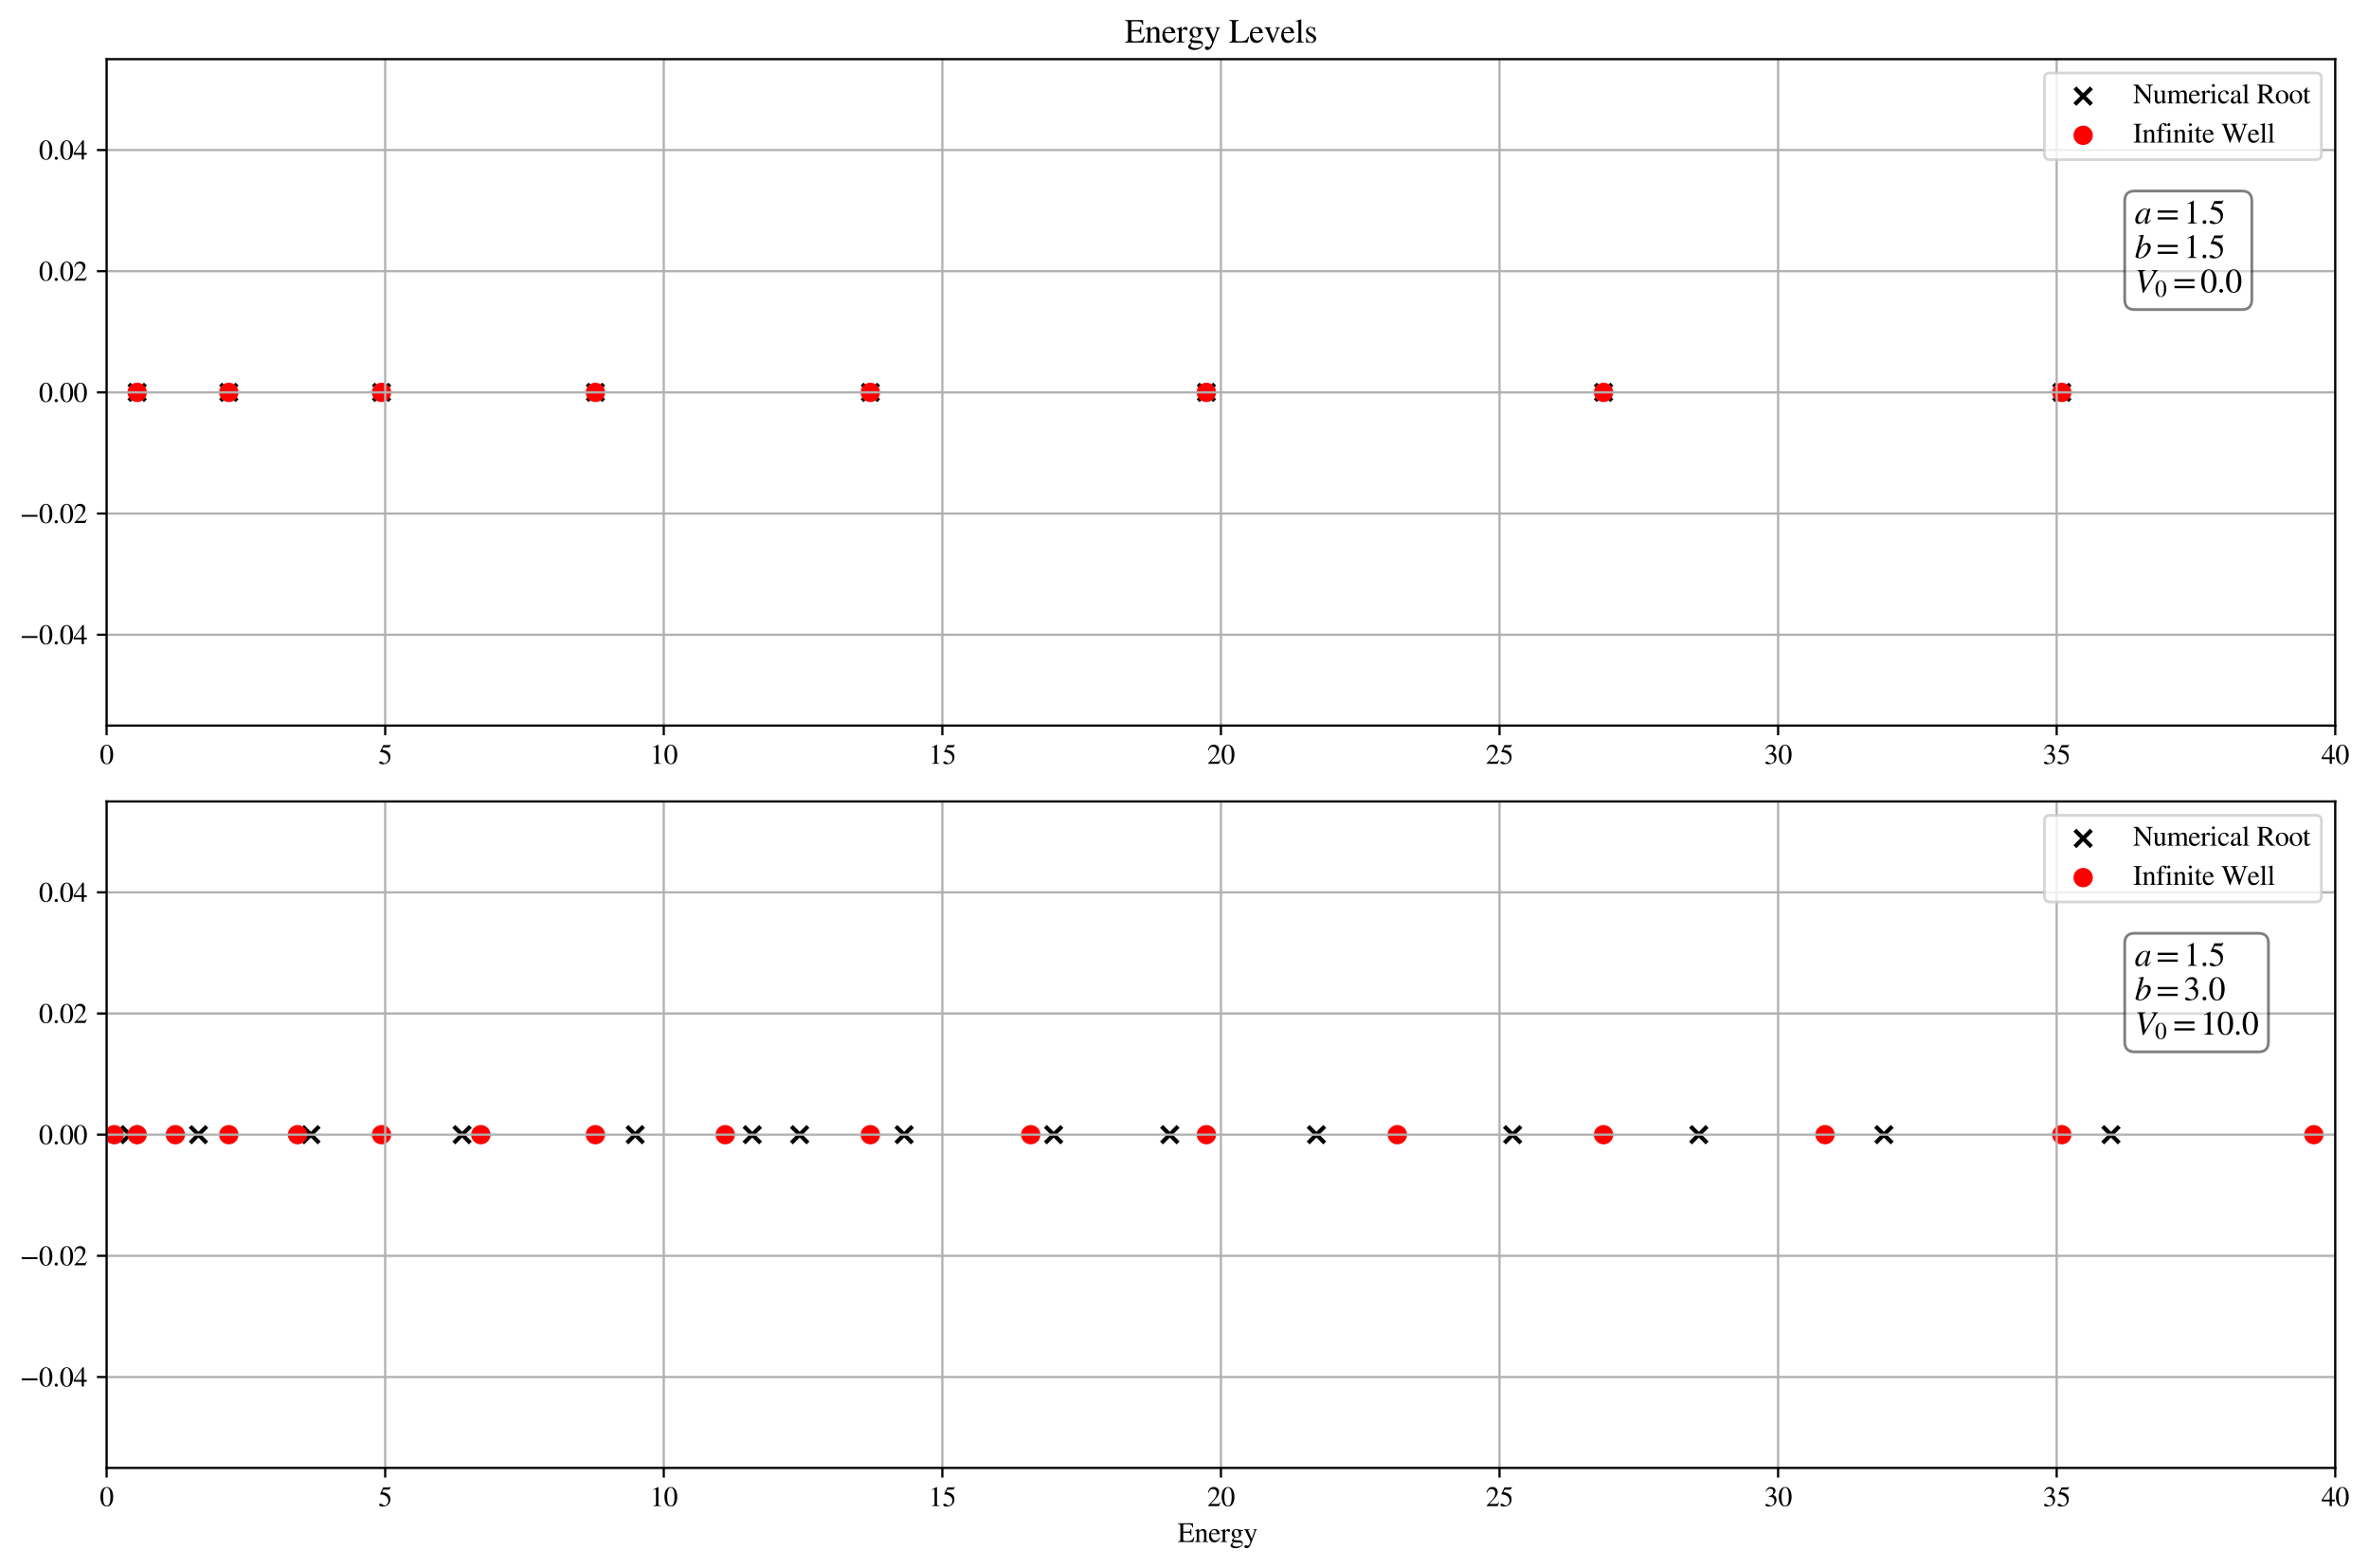 <?xml version="1.0" encoding="utf-8" standalone="no"?>
<!DOCTYPE svg PUBLIC "-//W3C//DTD SVG 1.1//EN"
  "http://www.w3.org/Graphics/SVG/1.1/DTD/svg11.dtd">
<svg xmlns:xlink="http://www.w3.org/1999/xlink" width="856.63pt" height="567.084pt" viewBox="0 0 856.63 567.084" xmlns="http://www.w3.org/2000/svg" version="1.1">
 <defs>
  <style type="text/css">*{stroke-linejoin: round; stroke-linecap: butt}</style>
 </defs>
 <g id="figure_1">
  <g id="patch_1">
   <path d="M 0 567.084 
L 856.63 567.084 
L 856.63 0 
L 0 0 
z
" style="fill: #ffffff"/>
  </g>
  <g id="axes_1">
   <g id="patch_2">
    <path d="M 38.55 262.425 
L 844.43 262.425 
L 844.43 21.396 
L 38.55 21.396 
z
" style="fill: #ffffff"/>
   </g>
   <g id="PathCollection_1">
    <defs>
     <path id="m14ce5fa6bc" d="M -3 3 
L 3 -3 
M -3 -3 
L 3 3 
" style="stroke: #000000; stroke-width: 1.5"/>
    </defs>
    <g clip-path="url(#p96b2473d52)">
     <use xlink:href="#m14ce5fa6bc" x="49.597" y="141.91" style="stroke: #000000; stroke-width: 1.5"/>
     <use xlink:href="#m14ce5fa6bc" x="82.737" y="141.91" style="stroke: #000000; stroke-width: 1.5"/>
     <use xlink:href="#m14ce5fa6bc" x="137.971" y="141.91" style="stroke: #000000; stroke-width: 1.5"/>
     <use xlink:href="#m14ce5fa6bc" x="215.299" y="141.91" style="stroke: #000000; stroke-width: 1.5"/>
     <use xlink:href="#m14ce5fa6bc" x="314.721" y="141.91" style="stroke: #000000; stroke-width: 1.5"/>
     <use xlink:href="#m14ce5fa6bc" x="436.236" y="141.91" style="stroke: #000000; stroke-width: 1.5"/>
     <use xlink:href="#m14ce5fa6bc" x="579.845" y="141.91" style="stroke: #000000; stroke-width: 1.5"/>
     <use xlink:href="#m14ce5fa6bc" x="745.547" y="141.91" style="stroke: #000000; stroke-width: 1.5"/>
     <use xlink:href="#m14ce5fa6bc" x="933.343" y="141.91" style="stroke: #000000; stroke-width: 1.5"/>
     <use xlink:href="#m14ce5fa6bc" x="1143.233" y="141.91" style="stroke: #000000; stroke-width: 1.5"/>
     <use xlink:href="#m14ce5fa6bc" x="1375.216" y="141.91" style="stroke: #000000; stroke-width: 1.5"/>
     <use xlink:href="#m14ce5fa6bc" x="1629.293" y="141.91" style="stroke: #000000; stroke-width: 1.5"/>
     <use xlink:href="#m14ce5fa6bc" x="1905.464" y="141.91" style="stroke: #000000; stroke-width: 1.5"/>
     <use xlink:href="#m14ce5fa6bc" x="2203.728" y="141.91" style="stroke: #000000; stroke-width: 1.5"/>
     <use xlink:href="#m14ce5fa6bc" x="2524.087" y="141.91" style="stroke: #000000; stroke-width: 1.5"/>
     <use xlink:href="#m14ce5fa6bc" x="2866.538" y="141.91" style="stroke: #000000; stroke-width: 1.5"/>
     <use xlink:href="#m14ce5fa6bc" x="3231.084" y="141.91" style="stroke: #000000; stroke-width: 1.5"/>
     <use xlink:href="#m14ce5fa6bc" x="3617.723" y="141.91" style="stroke: #000000; stroke-width: 1.5"/>
     <use xlink:href="#m14ce5fa6bc" x="4026.455" y="141.91" style="stroke: #000000; stroke-width: 1.5"/>
     <use xlink:href="#m14ce5fa6bc" x="4457.282" y="141.91" style="stroke: #000000; stroke-width: 1.5"/>
     <use xlink:href="#m14ce5fa6bc" x="4910.202" y="141.91" style="stroke: #000000; stroke-width: 1.5"/>
     <use xlink:href="#m14ce5fa6bc" x="5385.215" y="141.91" style="stroke: #000000; stroke-width: 1.5"/>
     <use xlink:href="#m14ce5fa6bc" x="5882.322" y="141.91" style="stroke: #000000; stroke-width: 1.5"/>
     <use xlink:href="#m14ce5fa6bc" x="6401.523" y="141.91" style="stroke: #000000; stroke-width: 1.5"/>
     <use xlink:href="#m14ce5fa6bc" x="6942.818" y="141.91" style="stroke: #000000; stroke-width: 1.5"/>
     <use xlink:href="#m14ce5fa6bc" x="7506.206" y="141.91" style="stroke: #000000; stroke-width: 1.5"/>
     <use xlink:href="#m14ce5fa6bc" x="8091.688" y="141.91" style="stroke: #000000; stroke-width: 1.5"/>
     <use xlink:href="#m14ce5fa6bc" x="8699.264" y="141.91" style="stroke: #000000; stroke-width: 1.5"/>
     <use xlink:href="#m14ce5fa6bc" x="9328.933" y="141.91" style="stroke: #000000; stroke-width: 1.5"/>
     <use xlink:href="#m14ce5fa6bc" x="9980.696" y="141.91" style="stroke: #000000; stroke-width: 1.5"/>
     <use xlink:href="#m14ce5fa6bc" x="10654.553" y="141.91" style="stroke: #000000; stroke-width: 1.5"/>
     <use xlink:href="#m14ce5fa6bc" x="11350.503" y="141.91" style="stroke: #000000; stroke-width: 1.5"/>
     <use xlink:href="#m14ce5fa6bc" x="12068.547" y="141.91" style="stroke: #000000; stroke-width: 1.5"/>
     <use xlink:href="#m14ce5fa6bc" x="12808.684" y="141.91" style="stroke: #000000; stroke-width: 1.5"/>
     <use xlink:href="#m14ce5fa6bc" x="13570.915" y="141.91" style="stroke: #000000; stroke-width: 1.5"/>
     <use xlink:href="#m14ce5fa6bc" x="14355.24" y="141.91" style="stroke: #000000; stroke-width: 1.5"/>
     <use xlink:href="#m14ce5fa6bc" x="15161.659" y="141.91" style="stroke: #000000; stroke-width: 1.5"/>
     <use xlink:href="#m14ce5fa6bc" x="15990.171" y="141.91" style="stroke: #000000; stroke-width: 1.5"/>
     <use xlink:href="#m14ce5fa6bc" x="16840.777" y="141.91" style="stroke: #000000; stroke-width: 1.5"/>
     <use xlink:href="#m14ce5fa6bc" x="17713.476" y="141.91" style="stroke: #000000; stroke-width: 1.5"/>
     <use xlink:href="#m14ce5fa6bc" x="18608.269" y="141.91" style="stroke: #000000; stroke-width: 1.5"/>
     <use xlink:href="#m14ce5fa6bc" x="19525.156" y="141.91" style="stroke: #000000; stroke-width: 1.5"/>
    </g>
   </g>
   <g id="PathCollection_2">
    <defs>
     <path id="md643ec2b90" d="M 0 3 
C 0.796 3 1.559 2.684 2.121 2.121 
C 2.684 1.559 3 0.796 3 0 
C 3 -0.796 2.684 -1.559 2.121 -2.121 
C 1.559 -2.684 0.796 -3 0 -3 
C -0.796 -3 -1.559 -2.684 -2.121 -2.121 
C -2.684 -1.559 -3 -0.796 -3 0 
C -3 0.796 -2.684 1.559 -2.121 2.121 
C -1.559 2.684 -0.796 3 0 3 
z
" style="stroke: #ff0000"/>
    </defs>
    <g clip-path="url(#p96b2473d52)">
     <use xlink:href="#md643ec2b90" x="49.597" y="141.91" style="fill: #ff0000; stroke: #ff0000"/>
     <use xlink:href="#md643ec2b90" x="82.737" y="141.91" style="fill: #ff0000; stroke: #ff0000"/>
     <use xlink:href="#md643ec2b90" x="137.971" y="141.91" style="fill: #ff0000; stroke: #ff0000"/>
     <use xlink:href="#md643ec2b90" x="215.299" y="141.91" style="fill: #ff0000; stroke: #ff0000"/>
     <use xlink:href="#md643ec2b90" x="314.721" y="141.91" style="fill: #ff0000; stroke: #ff0000"/>
     <use xlink:href="#md643ec2b90" x="436.236" y="141.91" style="fill: #ff0000; stroke: #ff0000"/>
     <use xlink:href="#md643ec2b90" x="579.845" y="141.91" style="fill: #ff0000; stroke: #ff0000"/>
     <use xlink:href="#md643ec2b90" x="745.547" y="141.91" style="fill: #ff0000; stroke: #ff0000"/>
     <use xlink:href="#md643ec2b90" x="933.343" y="141.91" style="fill: #ff0000; stroke: #ff0000"/>
     <use xlink:href="#md643ec2b90" x="1143.233" y="141.91" style="fill: #ff0000; stroke: #ff0000"/>
     <use xlink:href="#md643ec2b90" x="1375.216" y="141.91" style="fill: #ff0000; stroke: #ff0000"/>
     <use xlink:href="#md643ec2b90" x="1629.293" y="141.91" style="fill: #ff0000; stroke: #ff0000"/>
     <use xlink:href="#md643ec2b90" x="1905.464" y="141.91" style="fill: #ff0000; stroke: #ff0000"/>
     <use xlink:href="#md643ec2b90" x="2203.728" y="141.91" style="fill: #ff0000; stroke: #ff0000"/>
     <use xlink:href="#md643ec2b90" x="2524.086" y="141.91" style="fill: #ff0000; stroke: #ff0000"/>
     <use xlink:href="#md643ec2b90" x="2866.538" y="141.91" style="fill: #ff0000; stroke: #ff0000"/>
     <use xlink:href="#md643ec2b90" x="3231.084" y="141.91" style="fill: #ff0000; stroke: #ff0000"/>
     <use xlink:href="#md643ec2b90" x="3617.723" y="141.91" style="fill: #ff0000; stroke: #ff0000"/>
     <use xlink:href="#md643ec2b90" x="4026.455" y="141.91" style="fill: #ff0000; stroke: #ff0000"/>
     <use xlink:href="#md643ec2b90" x="4457.282" y="141.91" style="fill: #ff0000; stroke: #ff0000"/>
     <use xlink:href="#md643ec2b90" x="4910.202" y="141.91" style="fill: #ff0000; stroke: #ff0000"/>
     <use xlink:href="#md643ec2b90" x="5385.215" y="141.91" style="fill: #ff0000; stroke: #ff0000"/>
     <use xlink:href="#md643ec2b90" x="5882.322" y="141.91" style="fill: #ff0000; stroke: #ff0000"/>
     <use xlink:href="#md643ec2b90" x="6401.523" y="141.91" style="fill: #ff0000; stroke: #ff0000"/>
     <use xlink:href="#md643ec2b90" x="6942.818" y="141.91" style="fill: #ff0000; stroke: #ff0000"/>
     <use xlink:href="#md643ec2b90" x="7506.206" y="141.91" style="fill: #ff0000; stroke: #ff0000"/>
     <use xlink:href="#md643ec2b90" x="8091.688" y="141.91" style="fill: #ff0000; stroke: #ff0000"/>
     <use xlink:href="#md643ec2b90" x="8699.264" y="141.91" style="fill: #ff0000; stroke: #ff0000"/>
     <use xlink:href="#md643ec2b90" x="9328.933" y="141.91" style="fill: #ff0000; stroke: #ff0000"/>
     <use xlink:href="#md643ec2b90" x="9980.696" y="141.91" style="fill: #ff0000; stroke: #ff0000"/>
     <use xlink:href="#md643ec2b90" x="10654.553" y="141.91" style="fill: #ff0000; stroke: #ff0000"/>
     <use xlink:href="#md643ec2b90" x="11350.503" y="141.91" style="fill: #ff0000; stroke: #ff0000"/>
     <use xlink:href="#md643ec2b90" x="12068.547" y="141.91" style="fill: #ff0000; stroke: #ff0000"/>
     <use xlink:href="#md643ec2b90" x="12808.684" y="141.91" style="fill: #ff0000; stroke: #ff0000"/>
     <use xlink:href="#md643ec2b90" x="13570.915" y="141.91" style="fill: #ff0000; stroke: #ff0000"/>
     <use xlink:href="#md643ec2b90" x="14355.24" y="141.91" style="fill: #ff0000; stroke: #ff0000"/>
     <use xlink:href="#md643ec2b90" x="15161.659" y="141.91" style="fill: #ff0000; stroke: #ff0000"/>
     <use xlink:href="#md643ec2b90" x="15990.171" y="141.91" style="fill: #ff0000; stroke: #ff0000"/>
     <use xlink:href="#md643ec2b90" x="16840.777" y="141.91" style="fill: #ff0000; stroke: #ff0000"/>
     <use xlink:href="#md643ec2b90" x="17713.476" y="141.91" style="fill: #ff0000; stroke: #ff0000"/>
     <use xlink:href="#md643ec2b90" x="18608.269" y="141.91" style="fill: #ff0000; stroke: #ff0000"/>
     <use xlink:href="#md643ec2b90" x="19525.156" y="141.91" style="fill: #ff0000; stroke: #ff0000"/>
    </g>
   </g>
   <g id="matplotlib.axis_1">
    <g id="xtick_1">
     <g id="line2d_1">
      <path d="M 38.55 262.425 
L 38.55 21.396 
" clip-path="url(#p96b2473d52)" style="fill: none; stroke: #b0b0b0; stroke-width: 0.8; stroke-linecap: square"/>
     </g>
     <g id="line2d_2">
      <defs>
       <path id="m9df97df005" d="M 0 0 
L 0 3.5 
" style="stroke: #000000; stroke-width: 0.8"/>
      </defs>
      <g>
       <use xlink:href="#m9df97df005" x="38.55" y="262.425" style="stroke: #000000; stroke-width: 0.8"/>
      </g>
     </g>
     <g id="text_1">
      <!-- 0 -->
      <g transform="translate(36.05 276.255) scale(0.1 -0.1)">
       <defs>
        <path id="STIXGeneral-Regular-30" d="M 3046 2112 
Q 3046 1683 2963 1302 
Q 2880 922 2717 602 
Q 2554 282 2266 96 
Q 1978 -90 1600 -90 
Q 1210 -90 915 108 
Q 621 307 461 640 
Q 301 973 227 1350 
Q 154 1728 154 2150 
Q 154 2746 301 3222 
Q 448 3699 790 4012 
Q 1133 4326 1626 4326 
Q 2253 4326 2649 3712 
Q 3046 3098 3046 2112 
z
M 2432 2080 
Q 2432 3091 2217 3625 
Q 2003 4160 1587 4160 
Q 1190 4160 979 3622 
Q 768 3085 768 2106 
Q 768 1120 979 598 
Q 1190 77 1600 77 
Q 2003 77 2217 598 
Q 2432 1120 2432 2080 
z
" transform="scale(0.016)"/>
       </defs>
       <use xlink:href="#STIXGeneral-Regular-30"/>
      </g>
     </g>
    </g>
    <g id="xtick_2">
     <g id="line2d_3">
      <path d="M 139.285 262.425 
L 139.285 21.396 
" clip-path="url(#p96b2473d52)" style="fill: none; stroke: #b0b0b0; stroke-width: 0.8; stroke-linecap: square"/>
     </g>
     <g id="line2d_4">
      <g>
       <use xlink:href="#m9df97df005" x="139.285" y="262.425" style="stroke: #000000; stroke-width: 0.8"/>
      </g>
     </g>
     <g id="text_2">
      <!-- 5 -->
      <g transform="translate(136.785 276.255) scale(0.1 -0.1)">
       <defs>
        <path id="STIXGeneral-Regular-35" d="M 2803 4358 
L 2573 3814 
Q 2534 3731 2400 3731 
L 1158 3731 
L 902 3187 
Q 1606 3053 1920 2896 
Q 2234 2739 2502 2368 
Q 2726 2061 2726 1555 
Q 2726 1094 2576 780 
Q 2426 467 2099 224 
Q 1664 -90 1011 -90 
Q 646 -90 422 19 
Q 198 128 198 307 
Q 198 550 486 550 
Q 717 550 960 352 
Q 1210 147 1414 147 
Q 1747 147 2012 480 
Q 2278 813 2278 1229 
Q 2278 1843 1850 2189 
Q 1293 2637 486 2637 
Q 410 2637 410 2688 
L 416 2720 
L 1114 4237 
L 2438 4237 
Q 2547 4237 2608 4269 
Q 2669 4301 2746 4403 
L 2803 4358 
z
" transform="scale(0.016)"/>
       </defs>
       <use xlink:href="#STIXGeneral-Regular-35"/>
      </g>
     </g>
    </g>
    <g id="xtick_3">
     <g id="line2d_5">
      <path d="M 240.02 262.425 
L 240.02 21.396 
" clip-path="url(#p96b2473d52)" style="fill: none; stroke: #b0b0b0; stroke-width: 0.8; stroke-linecap: square"/>
     </g>
     <g id="line2d_6">
      <g>
       <use xlink:href="#m9df97df005" x="240.02" y="262.425" style="stroke: #000000; stroke-width: 0.8"/>
      </g>
     </g>
     <g id="text_3">
      <!-- 10 -->
      <g transform="translate(235.02 276.255) scale(0.1 -0.1)">
       <defs>
        <path id="STIXGeneral-Regular-31" d="M 2522 0 
L 755 0 
L 755 96 
Q 1107 115 1235 227 
Q 1363 339 1363 608 
L 1363 3482 
Q 1363 3795 1171 3795 
Q 1082 3795 883 3718 
L 710 3654 
L 710 3744 
L 1856 4326 
L 1914 4307 
L 1914 486 
Q 1914 275 2042 185 
Q 2170 96 2522 96 
L 2522 0 
z
" transform="scale(0.016)"/>
       </defs>
       <use xlink:href="#STIXGeneral-Regular-31"/>
       <use xlink:href="#STIXGeneral-Regular-30" transform="translate(50 0)"/>
      </g>
     </g>
    </g>
    <g id="xtick_4">
     <g id="line2d_7">
      <path d="M 340.755 262.425 
L 340.755 21.396 
" clip-path="url(#p96b2473d52)" style="fill: none; stroke: #b0b0b0; stroke-width: 0.8; stroke-linecap: square"/>
     </g>
     <g id="line2d_8">
      <g>
       <use xlink:href="#m9df97df005" x="340.755" y="262.425" style="stroke: #000000; stroke-width: 0.8"/>
      </g>
     </g>
     <g id="text_4">
      <!-- 15 -->
      <g transform="translate(335.755 276.255) scale(0.1 -0.1)">
       <use xlink:href="#STIXGeneral-Regular-31"/>
       <use xlink:href="#STIXGeneral-Regular-35" transform="translate(50 0)"/>
      </g>
     </g>
    </g>
    <g id="xtick_5">
     <g id="line2d_9">
      <path d="M 441.49 262.425 
L 441.49 21.396 
" clip-path="url(#p96b2473d52)" style="fill: none; stroke: #b0b0b0; stroke-width: 0.8; stroke-linecap: square"/>
     </g>
     <g id="line2d_10">
      <g>
       <use xlink:href="#m9df97df005" x="441.49" y="262.425" style="stroke: #000000; stroke-width: 0.8"/>
      </g>
     </g>
     <g id="text_5">
      <!-- 20 -->
      <g transform="translate(436.49 276.255) scale(0.1 -0.1)">
       <defs>
        <path id="STIXGeneral-Regular-32" d="M 3034 877 
L 2688 0 
L 186 0 
L 186 77 
L 1325 1286 
Q 1773 1754 1965 2144 
Q 2157 2534 2157 2950 
Q 2157 3379 1920 3616 
Q 1683 3853 1267 3853 
Q 922 3853 720 3673 
Q 518 3494 326 3021 
L 192 3053 
Q 301 3648 630 3987 
Q 960 4326 1523 4326 
Q 2054 4326 2380 4006 
Q 2707 3686 2707 3200 
Q 2707 2477 1888 1613 
L 832 486 
L 2330 486 
Q 2541 486 2665 569 
Q 2790 653 2944 915 
L 3034 877 
z
" transform="scale(0.016)"/>
       </defs>
       <use xlink:href="#STIXGeneral-Regular-32"/>
       <use xlink:href="#STIXGeneral-Regular-30" transform="translate(50 0)"/>
      </g>
     </g>
    </g>
    <g id="xtick_6">
     <g id="line2d_11">
      <path d="M 542.225 262.425 
L 542.225 21.396 
" clip-path="url(#p96b2473d52)" style="fill: none; stroke: #b0b0b0; stroke-width: 0.8; stroke-linecap: square"/>
     </g>
     <g id="line2d_12">
      <g>
       <use xlink:href="#m9df97df005" x="542.225" y="262.425" style="stroke: #000000; stroke-width: 0.8"/>
      </g>
     </g>
     <g id="text_6">
      <!-- 25 -->
      <g transform="translate(537.225 276.255) scale(0.1 -0.1)">
       <use xlink:href="#STIXGeneral-Regular-32"/>
       <use xlink:href="#STIXGeneral-Regular-35" transform="translate(50 0)"/>
      </g>
     </g>
    </g>
    <g id="xtick_7">
     <g id="line2d_13">
      <path d="M 642.96 262.425 
L 642.96 21.396 
" clip-path="url(#p96b2473d52)" style="fill: none; stroke: #b0b0b0; stroke-width: 0.8; stroke-linecap: square"/>
     </g>
     <g id="line2d_14">
      <g>
       <use xlink:href="#m9df97df005" x="642.96" y="262.425" style="stroke: #000000; stroke-width: 0.8"/>
      </g>
     </g>
     <g id="text_7">
      <!-- 30 -->
      <g transform="translate(637.96 276.255) scale(0.1 -0.1)">
       <defs>
        <path id="STIXGeneral-Regular-33" d="M 390 3264 
L 288 3290 
Q 435 3770 748 4048 
Q 1062 4326 1542 4326 
Q 1990 4326 2265 4083 
Q 2541 3840 2541 3450 
Q 2541 2925 1946 2566 
Q 2298 2413 2477 2227 
Q 2758 1914 2758 1402 
Q 2758 890 2464 506 
Q 2246 211 1840 60 
Q 1434 -90 979 -90 
Q 262 -90 262 275 
Q 262 378 339 442 
Q 416 506 525 506 
Q 685 506 915 339 
Q 1197 141 1466 141 
Q 1818 141 2058 425 
Q 2298 710 2298 1120 
Q 2298 1856 1632 2048 
Q 1434 2112 979 2112 
L 979 2202 
Q 1338 2323 1517 2432 
Q 2035 2726 2035 3290 
Q 2035 3610 1852 3776 
Q 1670 3942 1344 3942 
Q 768 3942 390 3264 
z
" transform="scale(0.016)"/>
       </defs>
       <use xlink:href="#STIXGeneral-Regular-33"/>
       <use xlink:href="#STIXGeneral-Regular-30" transform="translate(50 0)"/>
      </g>
     </g>
    </g>
    <g id="xtick_8">
     <g id="line2d_15">
      <path d="M 743.695 262.425 
L 743.695 21.396 
" clip-path="url(#p96b2473d52)" style="fill: none; stroke: #b0b0b0; stroke-width: 0.8; stroke-linecap: square"/>
     </g>
     <g id="line2d_16">
      <g>
       <use xlink:href="#m9df97df005" x="743.695" y="262.425" style="stroke: #000000; stroke-width: 0.8"/>
      </g>
     </g>
     <g id="text_8">
      <!-- 35 -->
      <g transform="translate(738.695 276.255) scale(0.1 -0.1)">
       <use xlink:href="#STIXGeneral-Regular-33"/>
       <use xlink:href="#STIXGeneral-Regular-35" transform="translate(50 0)"/>
      </g>
     </g>
    </g>
    <g id="xtick_9">
     <g id="line2d_17">
      <path d="M 844.43 262.425 
L 844.43 21.396 
" clip-path="url(#p96b2473d52)" style="fill: none; stroke: #b0b0b0; stroke-width: 0.8; stroke-linecap: square"/>
     </g>
     <g id="line2d_18">
      <g>
       <use xlink:href="#m9df97df005" x="844.43" y="262.425" style="stroke: #000000; stroke-width: 0.8"/>
      </g>
     </g>
     <g id="text_9">
      <!-- 40 -->
      <g transform="translate(839.43 276.255) scale(0.1 -0.1)">
       <defs>
        <path id="STIXGeneral-Regular-34" d="M 3027 1069 
L 2368 1069 
L 2368 0 
L 1869 0 
L 1869 1069 
L 77 1069 
L 77 1478 
L 2086 4326 
L 2368 4326 
L 2368 1478 
L 3027 1478 
L 3027 1069 
z
M 1869 1478 
L 1869 3674 
L 333 1478 
L 1869 1478 
z
" transform="scale(0.016)"/>
       </defs>
       <use xlink:href="#STIXGeneral-Regular-34"/>
       <use xlink:href="#STIXGeneral-Regular-30" transform="translate(50 0)"/>
      </g>
     </g>
    </g>
   </g>
   <g id="matplotlib.axis_2">
    <g id="ytick_1">
     <g id="line2d_19">
      <path d="M 38.55 229.557 
L 844.43 229.557 
" clip-path="url(#p96b2473d52)" style="fill: none; stroke: #b0b0b0; stroke-width: 0.8; stroke-linecap: square"/>
     </g>
     <g id="line2d_20">
      <defs>
       <path id="m6041322c61" d="M 0 0 
L -3.5 0 
" style="stroke: #000000; stroke-width: 0.8"/>
      </defs>
      <g>
       <use xlink:href="#m6041322c61" x="38.55" y="229.557" style="stroke: #000000; stroke-width: 0.8"/>
      </g>
     </g>
     <g id="text_10">
      <!-- −0.04 -->
      <g transform="translate(7.2 232.972) scale(0.1 -0.1)">
       <defs>
        <path id="STIXGeneral-Regular-2212" d="M 3974 1408 
L 410 1408 
L 410 1830 
L 3974 1830 
L 3974 1408 
z
" transform="scale(0.016)"/>
        <path id="STIXGeneral-Regular-2e" d="M 1158 275 
Q 1158 134 1052 32 
Q 947 -70 800 -70 
Q 653 -70 550 32 
Q 448 134 448 281 
Q 448 429 553 534 
Q 659 640 806 640 
Q 947 640 1052 531 
Q 1158 422 1158 275 
z
" transform="scale(0.016)"/>
       </defs>
       <use xlink:href="#STIXGeneral-Regular-2212"/>
       <use xlink:href="#STIXGeneral-Regular-30" transform="translate(68.5 0)"/>
       <use xlink:href="#STIXGeneral-Regular-2e" transform="translate(118.5 0)"/>
       <use xlink:href="#STIXGeneral-Regular-30" transform="translate(143.5 0)"/>
       <use xlink:href="#STIXGeneral-Regular-34" transform="translate(193.5 0)"/>
      </g>
     </g>
    </g>
    <g id="ytick_2">
     <g id="line2d_21">
      <path d="M 38.55 185.734 
L 844.43 185.734 
" clip-path="url(#p96b2473d52)" style="fill: none; stroke: #b0b0b0; stroke-width: 0.8; stroke-linecap: square"/>
     </g>
     <g id="line2d_22">
      <g>
       <use xlink:href="#m6041322c61" x="38.55" y="185.734" style="stroke: #000000; stroke-width: 0.8"/>
      </g>
     </g>
     <g id="text_11">
      <!-- −0.02 -->
      <g transform="translate(7.2 189.149) scale(0.1 -0.1)">
       <use xlink:href="#STIXGeneral-Regular-2212"/>
       <use xlink:href="#STIXGeneral-Regular-30" transform="translate(68.5 0)"/>
       <use xlink:href="#STIXGeneral-Regular-2e" transform="translate(118.5 0)"/>
       <use xlink:href="#STIXGeneral-Regular-30" transform="translate(143.5 0)"/>
       <use xlink:href="#STIXGeneral-Regular-32" transform="translate(193.5 0)"/>
      </g>
     </g>
    </g>
    <g id="ytick_3">
     <g id="line2d_23">
      <path d="M 38.55 141.91 
L 844.43 141.91 
" clip-path="url(#p96b2473d52)" style="fill: none; stroke: #b0b0b0; stroke-width: 0.8; stroke-linecap: square"/>
     </g>
     <g id="line2d_24">
      <g>
       <use xlink:href="#m6041322c61" x="38.55" y="141.91" style="stroke: #000000; stroke-width: 0.8"/>
      </g>
     </g>
     <g id="text_12">
      <!-- 0.00 -->
      <g transform="translate(14.05 145.325) scale(0.1 -0.1)">
       <use xlink:href="#STIXGeneral-Regular-30"/>
       <use xlink:href="#STIXGeneral-Regular-2e" transform="translate(50 0)"/>
       <use xlink:href="#STIXGeneral-Regular-30" transform="translate(75 0)"/>
       <use xlink:href="#STIXGeneral-Regular-30" transform="translate(125 0)"/>
      </g>
     </g>
    </g>
    <g id="ytick_4">
     <g id="line2d_25">
      <path d="M 38.55 98.087 
L 844.43 98.087 
" clip-path="url(#p96b2473d52)" style="fill: none; stroke: #b0b0b0; stroke-width: 0.8; stroke-linecap: square"/>
     </g>
     <g id="line2d_26">
      <g>
       <use xlink:href="#m6041322c61" x="38.55" y="98.087" style="stroke: #000000; stroke-width: 0.8"/>
      </g>
     </g>
     <g id="text_13">
      <!-- 0.02 -->
      <g transform="translate(14.05 101.502) scale(0.1 -0.1)">
       <use xlink:href="#STIXGeneral-Regular-30"/>
       <use xlink:href="#STIXGeneral-Regular-2e" transform="translate(50 0)"/>
       <use xlink:href="#STIXGeneral-Regular-30" transform="translate(75 0)"/>
       <use xlink:href="#STIXGeneral-Regular-32" transform="translate(125 0)"/>
      </g>
     </g>
    </g>
    <g id="ytick_5">
     <g id="line2d_27">
      <path d="M 38.55 54.263 
L 844.43 54.263 
" clip-path="url(#p96b2473d52)" style="fill: none; stroke: #b0b0b0; stroke-width: 0.8; stroke-linecap: square"/>
     </g>
     <g id="line2d_28">
      <g>
       <use xlink:href="#m6041322c61" x="38.55" y="54.263" style="stroke: #000000; stroke-width: 0.8"/>
      </g>
     </g>
     <g id="text_14">
      <!-- 0.04 -->
      <g transform="translate(14.05 57.678) scale(0.1 -0.1)">
       <use xlink:href="#STIXGeneral-Regular-30"/>
       <use xlink:href="#STIXGeneral-Regular-2e" transform="translate(50 0)"/>
       <use xlink:href="#STIXGeneral-Regular-30" transform="translate(75 0)"/>
       <use xlink:href="#STIXGeneral-Regular-34" transform="translate(125 0)"/>
      </g>
     </g>
    </g>
   </g>
   <g id="patch_3">
    <path d="M 38.55 262.425 
L 38.55 21.396 
" style="fill: none; stroke: #000000; stroke-width: 0.8; stroke-linejoin: miter; stroke-linecap: square"/>
   </g>
   <g id="patch_4">
    <path d="M 844.43 262.425 
L 844.43 21.396 
" style="fill: none; stroke: #000000; stroke-width: 0.8; stroke-linejoin: miter; stroke-linecap: square"/>
   </g>
   <g id="patch_5">
    <path d="M 38.55 262.425 
L 844.43 262.425 
" style="fill: none; stroke: #000000; stroke-width: 0.8; stroke-linejoin: miter; stroke-linecap: square"/>
   </g>
   <g id="patch_6">
    <path d="M 38.55 21.396 
L 844.43 21.396 
" style="fill: none; stroke: #000000; stroke-width: 0.8; stroke-linejoin: miter; stroke-linecap: square"/>
   </g>
   <g id="text_15">
    <g id="patch_7">
     <path d="M 771.901 111.96 
L 810.661 111.96 
Q 814.261 111.96 814.261 108.36 
L 814.261 72.682 
Q 814.261 69.082 810.661 69.082 
L 771.901 69.082 
Q 768.301 69.082 768.301 72.682 
L 768.301 108.36 
Q 768.301 111.96 771.901 111.96 
z
" style="fill: #ffffff; opacity: 0.5; stroke: #000000; stroke-linejoin: miter"/>
    </g>
    <!-- $a = 1.5$ -->
    <g transform="translate(771.901 80.878) scale(0.12 -0.12)">
     <defs>
      <path id="STIXGeneral-Italic-61" d="M 2963 710 
L 3046 640 
Q 2688 205 2518 70 
Q 2349 -64 2157 -64 
Q 1901 -64 1901 198 
Q 1901 358 2048 934 
Q 1690 397 1389 163 
Q 1088 -70 749 -70 
Q 467 -70 288 125 
Q 109 320 109 672 
Q 109 1158 387 1664 
Q 666 2170 1094 2496 
Q 1523 2822 1939 2822 
Q 2368 2822 2451 2451 
L 2522 2758 
L 2541 2778 
L 2931 2822 
L 2976 2803 
Q 2970 2778 2938 2669 
Q 2368 595 2368 346 
Q 2368 262 2458 262 
Q 2554 262 2790 525 
L 2963 710 
z
M 2336 2310 
Q 2336 2477 2240 2579 
Q 2144 2682 1978 2682 
Q 1542 2682 1139 2093 
Q 928 1779 787 1395 
Q 646 1011 646 717 
Q 646 243 1030 243 
Q 1408 243 1843 870 
Q 2336 1581 2336 2310 
z
" transform="scale(0.016)"/>
      <path id="STIXGeneral-Regular-3d" d="M 4077 2048 
L 307 2048 
L 307 2470 
L 4077 2470 
L 4077 2048 
z
M 4077 768 
L 307 768 
L 307 1190 
L 4077 1190 
L 4077 768 
z
" transform="scale(0.016)"/>
     </defs>
     <use xlink:href="#STIXGeneral-Italic-61" transform="translate(0 0.203)"/>
     <use xlink:href="#STIXGeneral-Regular-3d" transform="translate(64.54 0.203)"/>
     <use xlink:href="#STIXGeneral-Regular-31" transform="translate(147.48 0.203)"/>
     <use xlink:href="#STIXGeneral-Regular-2e" transform="translate(197.48 0.203)"/>
     <use xlink:href="#STIXGeneral-Regular-35" transform="translate(222.48 0.203)"/>
    </g>
    <!-- $b = 1.5$ -->
    <g transform="translate(771.901 93.317) scale(0.12 -0.12)">
     <defs>
      <path id="STIXGeneral-Italic-62" d="M 1043 1856 
L 1050 1856 
Q 1370 2387 1654 2604 
Q 1939 2822 2285 2822 
Q 2618 2822 2822 2617 
Q 3027 2413 3027 2054 
Q 3027 1562 2726 1062 
Q 2426 563 1942 246 
Q 1459 -70 979 -70 
Q 685 -70 416 32 
Q 147 134 147 269 
L 147 307 
L 1056 3654 
Q 1114 3885 1114 3955 
Q 1114 4058 1053 4080 
Q 992 4102 704 4115 
L 704 4224 
Q 1184 4282 1683 4371 
L 1715 4339 
L 1581 3814 
L 1043 1856 
z
M 2483 1958 
Q 2483 2509 2035 2509 
Q 1594 2509 1158 1773 
Q 954 1427 826 1008 
Q 698 589 698 294 
Q 698 77 992 77 
Q 1414 77 1779 454 
Q 2074 762 2278 1187 
Q 2483 1613 2483 1958 
z
" transform="scale(0.016)"/>
     </defs>
     <use xlink:href="#STIXGeneral-Italic-62" transform="translate(0 0.203)"/>
     <use xlink:href="#STIXGeneral-Regular-3d" transform="translate(64.44 0.203)"/>
     <use xlink:href="#STIXGeneral-Regular-31" transform="translate(147.38 0.203)"/>
     <use xlink:href="#STIXGeneral-Regular-2e" transform="translate(197.38 0.203)"/>
     <use xlink:href="#STIXGeneral-Regular-35" transform="translate(222.38 0.203)"/>
    </g>
    <!-- $V_0 = 0.0$ -->
    <g transform="translate(771.901 105.756) scale(0.12 -0.12)">
     <defs>
      <path id="STIXGeneral-Italic-56" d="M 4403 4179 
L 4403 4077 
Q 4198 4070 4045 3821 
L 1658 -115 
L 1536 -115 
L 1011 3104 
Q 902 3776 828 3910 
Q 755 4045 486 4077 
L 486 4179 
L 2022 4179 
L 2022 4077 
Q 1722 4045 1629 3981 
Q 1536 3917 1536 3750 
Q 1536 3686 1542 3654 
L 1958 819 
L 3302 3123 
Q 3616 3661 3616 3859 
Q 3616 4032 3219 4077 
L 3219 4179 
L 4403 4179 
z
" transform="scale(0.016)"/>
     </defs>
     <use xlink:href="#STIXGeneral-Italic-56" transform="translate(0 0.406)"/>
     <use xlink:href="#STIXGeneral-Regular-30" transform="translate(61.1 -12.822) scale(0.7)"/>
     <use xlink:href="#STIXGeneral-Regular-3d" transform="translate(114.949 0.406)"/>
     <use xlink:href="#STIXGeneral-Regular-30" transform="translate(197.889 0.406)"/>
     <use xlink:href="#STIXGeneral-Regular-2e" transform="translate(247.889 0.406)"/>
     <use xlink:href="#STIXGeneral-Regular-30" transform="translate(272.889 0.406)"/>
    </g>
   </g>
   <g id="text_16">
    <!-- Energy Levels -->
    <g transform="translate(406.666 15.396) scale(0.12 -0.12)">
     <defs>
      <path id="STIXGeneral-Regular-45" d="M 3821 1082 
L 3526 0 
L 77 0 
L 77 122 
Q 442 147 538 252 
Q 634 358 634 730 
L 634 3520 
Q 634 3878 534 3987 
Q 435 4096 77 4115 
L 77 4237 
L 3469 4237 
L 3494 3322 
L 3334 3322 
Q 3264 3750 3085 3872 
Q 2906 3994 2349 3994 
L 1510 3994 
Q 1370 3994 1328 3952 
Q 1286 3910 1286 3763 
L 1286 2355 
L 2253 2355 
Q 2656 2355 2787 2470 
Q 2918 2586 2976 2970 
L 3123 2970 
L 3123 1472 
L 2976 1472 
Q 2918 1875 2790 1984 
Q 2662 2093 2253 2093 
L 1286 2093 
L 1286 538 
Q 1286 346 1420 291 
Q 1555 237 1933 237 
L 2163 237 
Q 2848 237 3136 403 
Q 3424 570 3642 1082 
L 3821 1082 
z
" transform="scale(0.016)"/>
      <path id="STIXGeneral-Regular-6e" d="M 3104 0 
L 1773 0 
L 1779 96 
Q 2016 115 2096 233 
Q 2176 352 2176 672 
L 2176 1946 
Q 2176 2592 1709 2592 
Q 1549 2592 1408 2515 
Q 1267 2438 1050 2227 
L 1050 461 
Q 1050 269 1136 192 
Q 1222 115 1466 96 
L 1466 0 
L 115 0 
L 115 96 
Q 358 115 435 214 
Q 512 314 512 602 
L 512 2157 
Q 512 2394 467 2483 
Q 422 2573 288 2573 
Q 160 2573 102 2547 
L 102 2656 
Q 550 2784 979 2944 
L 1030 2925 
L 1030 2426 
L 1037 2426 
Q 1491 2944 1958 2944 
Q 2323 2944 2518 2688 
Q 2714 2432 2714 1958 
L 2714 544 
Q 2714 288 2790 205 
Q 2867 122 3104 96 
L 3104 0 
z
" transform="scale(0.016)"/>
      <path id="STIXGeneral-Regular-65" d="M 2611 1050 
L 2714 1005 
Q 2330 -64 1376 -64 
Q 813 -64 486 329 
Q 160 723 160 1389 
Q 160 2074 525 2509 
Q 890 2944 1485 2944 
Q 2061 2944 2374 2502 
Q 2560 2246 2592 1773 
L 621 1773 
Q 646 1370 700 1158 
Q 755 947 915 730 
Q 1184 378 1626 378 
Q 1939 378 2153 531 
Q 2368 685 2611 1050 
z
M 634 1978 
L 1939 1978 
Q 1882 2381 1750 2547 
Q 1619 2714 1312 2714 
Q 1043 2714 864 2525 
Q 685 2336 634 1978 
z
" transform="scale(0.016)"/>
      <path id="STIXGeneral-Regular-72" d="M 1024 2931 
L 1024 2342 
Q 1267 2688 1430 2816 
Q 1594 2944 1792 2944 
Q 1958 2944 2051 2854 
Q 2144 2765 2144 2605 
Q 2144 2470 2077 2393 
Q 2010 2317 1894 2317 
Q 1773 2317 1638 2445 
Q 1536 2541 1472 2541 
Q 1338 2541 1181 2355 
Q 1024 2170 1024 2016 
L 1024 576 
Q 1024 301 1133 205 
Q 1242 109 1568 96 
L 1568 0 
L 32 0 
L 32 96 
Q 339 154 412 224 
Q 486 294 486 538 
L 486 2138 
Q 486 2349 438 2435 
Q 390 2522 269 2522 
Q 166 2522 45 2496 
L 45 2598 
Q 448 2726 992 2944 
L 1024 2931 
z
" transform="scale(0.016)"/>
      <path id="STIXGeneral-Regular-67" d="M 3008 2483 
L 2477 2483 
Q 2598 2208 2598 1946 
Q 2598 1453 2265 1203 
Q 1933 954 1600 954 
Q 1530 954 1357 973 
L 1235 986 
Q 1107 947 979 812 
Q 851 678 851 582 
Q 851 435 1350 410 
L 2176 371 
Q 2528 358 2739 172 
Q 2950 -13 2950 -314 
Q 2950 -685 2566 -986 
Q 2035 -1395 1286 -1395 
Q 826 -1395 502 -1212 
Q 179 -1030 179 -774 
Q 179 -595 320 -419 
Q 461 -243 806 6 
Q 602 102 534 172 
Q 467 243 467 346 
Q 467 531 762 787 
Q 909 915 1037 1043 
Q 717 1203 579 1401 
Q 442 1600 442 1901 
Q 442 2336 752 2640 
Q 1062 2944 1510 2944 
Q 1766 2944 2022 2848 
L 2163 2797 
Q 2349 2733 2515 2733 
L 3008 2733 
L 3008 2483 
z
M 973 2163 
L 973 2144 
Q 973 1683 1155 1398 
Q 1338 1114 1632 1114 
Q 1850 1114 1978 1270 
Q 2106 1427 2106 1690 
Q 2106 2112 1914 2464 
Q 1754 2765 1446 2765 
Q 1222 2765 1097 2605 
Q 973 2445 973 2163 
z
M 2771 -410 
Q 2771 -230 2595 -163 
Q 2419 -96 1978 -96 
Q 1344 -96 941 -13 
Q 749 -243 688 -348 
Q 627 -454 627 -563 
Q 627 -774 880 -902 
Q 1133 -1030 1555 -1030 
Q 2099 -1030 2435 -860 
Q 2771 -691 2771 -410 
z
" transform="scale(0.016)"/>
      <path id="STIXGeneral-Regular-79" d="M 3040 2880 
L 3040 2784 
Q 2925 2771 2854 2700 
Q 2784 2630 2720 2458 
L 1760 -160 
Q 1510 -838 1257 -1116 
Q 1005 -1395 640 -1395 
Q 435 -1395 313 -1289 
Q 192 -1184 192 -1024 
Q 192 -902 272 -816 
Q 352 -730 467 -730 
Q 653 -730 800 -813 
Q 883 -858 966 -858 
Q 1101 -858 1286 -576 
Q 1376 -448 1459 -211 
Q 1542 26 1542 115 
Q 1542 198 1274 762 
L 429 2566 
Q 346 2752 90 2790 
L 90 2880 
L 1402 2880 
L 1402 2784 
Q 1197 2778 1117 2739 
Q 1037 2701 1037 2611 
Q 1037 2541 1120 2349 
L 1837 749 
L 2458 2515 
Q 2483 2573 2483 2630 
Q 2483 2784 2189 2784 
L 2189 2880 
L 3040 2880 
z
" transform="scale(0.016)"/>
      <path id="STIXGeneral-Regular-20" transform="scale(0.016)"/>
      <path id="STIXGeneral-Regular-4c" d="M 3827 1114 
L 3520 0 
L 77 0 
L 77 122 
Q 429 141 531 256 
Q 634 371 634 736 
L 634 3494 
Q 634 3872 541 3981 
Q 448 4090 77 4115 
L 77 4237 
L 1888 4237 
L 1888 4115 
Q 1498 4090 1392 3984 
Q 1286 3878 1286 3507 
L 1286 538 
Q 1286 358 1398 304 
Q 1510 250 1862 250 
L 2310 250 
Q 3085 250 3392 640 
Q 3520 813 3661 1114 
L 3827 1114 
z
" transform="scale(0.016)"/>
      <path id="STIXGeneral-Regular-76" d="M 3053 2880 
L 3053 2784 
Q 2906 2771 2835 2688 
Q 2765 2605 2637 2285 
L 1818 230 
Q 1690 -90 1638 -90 
Q 1587 -90 1523 77 
Q 1510 96 1497 141 
Q 1485 186 1472 211 
L 704 2048 
Q 499 2534 403 2652 
Q 307 2771 122 2784 
L 122 2880 
L 1376 2880 
L 1376 2784 
Q 1210 2771 1146 2732 
Q 1082 2694 1082 2611 
Q 1082 2509 1139 2368 
L 1792 730 
L 2426 2387 
Q 2464 2483 2464 2579 
Q 2464 2758 2163 2784 
L 2163 2880 
L 3053 2880 
z
" transform="scale(0.016)"/>
      <path id="STIXGeneral-Regular-6c" d="M 1645 0 
L 134 0 
L 134 96 
Q 435 122 531 221 
Q 627 320 627 589 
L 627 3590 
Q 627 3821 569 3910 
Q 512 4000 358 4000 
Q 224 4000 122 3987 
L 122 4090 
Q 730 4237 1133 4371 
L 1165 4346 
L 1165 557 
Q 1165 288 1254 201 
Q 1344 115 1645 96 
L 1645 0 
z
" transform="scale(0.016)"/>
      <path id="STIXGeneral-Regular-73" d="M 998 1926 
L 1664 1523 
Q 1984 1331 2105 1164 
Q 2227 998 2227 736 
Q 2227 416 1961 176 
Q 1696 -64 1331 -64 
Q 1030 -64 864 -6 
Q 691 51 570 51 
Q 461 51 416 -26 
L 333 -26 
L 333 979 
L 435 979 
Q 538 512 730 294 
Q 922 77 1248 77 
Q 1485 77 1632 211 
Q 1779 346 1779 550 
Q 1779 845 1440 1030 
L 1094 1222 
Q 326 1651 326 2150 
Q 326 2522 566 2730 
Q 806 2938 1210 2938 
Q 1491 2938 1638 2867 
Q 1754 2816 1818 2816 
Q 1862 2816 1920 2880 
L 1990 2880 
L 2022 2010 
L 1926 2010 
Q 1818 2445 1654 2621 
Q 1491 2797 1203 2797 
Q 986 2797 854 2688 
Q 723 2579 723 2362 
Q 723 2253 796 2128 
Q 870 2003 998 1926 
z
" transform="scale(0.016)"/>
     </defs>
     <use xlink:href="#STIXGeneral-Regular-45"/>
     <use xlink:href="#STIXGeneral-Regular-6e" transform="translate(61.1 0)"/>
     <use xlink:href="#STIXGeneral-Regular-65" transform="translate(111.1 0)"/>
     <use xlink:href="#STIXGeneral-Regular-72" transform="translate(155.5 0)"/>
     <use xlink:href="#STIXGeneral-Regular-67" transform="translate(188.8 0)"/>
     <use xlink:href="#STIXGeneral-Regular-79" transform="translate(238.8 0)"/>
     <use xlink:href="#STIXGeneral-Regular-20" transform="translate(288.8 0)"/>
     <use xlink:href="#STIXGeneral-Regular-4c" transform="translate(313.8 0)"/>
     <use xlink:href="#STIXGeneral-Regular-65" transform="translate(374.9 0)"/>
     <use xlink:href="#STIXGeneral-Regular-76" transform="translate(419.3 0)"/>
     <use xlink:href="#STIXGeneral-Regular-65" transform="translate(469.3 0)"/>
     <use xlink:href="#STIXGeneral-Regular-6c" transform="translate(513.7 0)"/>
     <use xlink:href="#STIXGeneral-Regular-73" transform="translate(541.5 0)"/>
    </g>
   </g>
   <g id="legend_1">
    <g id="patch_8">
     <path d="M 741.269 57.736 
L 837.43 57.736 
Q 839.43 57.736 839.43 55.736 
L 839.43 28.396 
Q 839.43 26.396 837.43 26.396 
L 741.269 26.396 
Q 739.269 26.396 739.269 28.396 
L 739.269 55.736 
Q 739.269 57.736 741.269 57.736 
z
" style="fill: #ffffff; opacity: 0.8; stroke: #cccccc; stroke-linejoin: miter"/>
    </g>
    <g id="PathCollection_3">
     <g>
      <use xlink:href="#m14ce5fa6bc" x="753.269" y="34.771" style="stroke: #000000; stroke-width: 1.5"/>
     </g>
    </g>
    <g id="text_17">
     <!-- Numerical Root -->
     <g transform="translate(771.269 37.396) scale(0.1 -0.1)">
      <defs>
       <path id="STIXGeneral-Regular-4e" d="M 4525 4237 
L 4525 4115 
Q 4198 4083 4102 4000 
Q 4000 3910 3958 3756 
Q 3917 3603 3917 3245 
L 3917 -70 
L 3802 -70 
L 979 3443 
L 979 960 
Q 979 474 1088 323 
Q 1197 173 1574 122 
L 1574 0 
L 77 0 
L 77 122 
Q 474 166 586 310 
Q 698 454 698 960 
L 698 3776 
Q 531 3981 416 4048 
Q 301 4115 77 4115 
L 77 4237 
L 1165 4237 
L 3635 1146 
L 3635 3322 
Q 3635 3808 3514 3949 
Q 3437 4032 3344 4061 
Q 3251 4090 3008 4115 
L 3008 4237 
L 4525 4237 
z
" transform="scale(0.016)"/>
       <path id="STIXGeneral-Regular-75" d="M 3072 320 
L 3072 230 
Q 2573 96 2195 -58 
L 2163 -38 
L 2163 486 
L 2150 486 
Q 1747 -64 1235 -64 
Q 870 -64 662 160 
Q 454 384 454 755 
L 454 2362 
Q 454 2598 371 2688 
Q 288 2778 58 2790 
L 58 2880 
L 992 2880 
L 992 813 
Q 992 595 1123 451 
Q 1254 307 1446 307 
Q 1760 307 1984 506 
Q 2067 582 2099 649 
Q 2131 717 2131 877 
L 2131 2355 
Q 2131 2605 2041 2678 
Q 1952 2752 1658 2771 
L 1658 2880 
L 2669 2880 
L 2669 685 
Q 2669 461 2742 390 
Q 2816 320 3034 320 
L 3072 320 
z
" transform="scale(0.016)"/>
       <path id="STIXGeneral-Regular-6d" d="M 4960 0 
L 3565 0 
L 3565 96 
Q 3834 122 3907 208 
Q 3981 294 3981 576 
L 3981 1894 
Q 3981 2278 3869 2444 
Q 3757 2611 3488 2611 
Q 3264 2611 3107 2521 
Q 2950 2432 2803 2221 
L 2803 608 
Q 2803 301 2896 201 
Q 2989 102 3264 96 
L 3264 0 
L 1830 0 
L 1830 96 
Q 2112 115 2189 188 
Q 2266 262 2266 550 
L 2266 1901 
Q 2266 2611 1850 2611 
Q 1670 2611 1468 2531 
Q 1267 2451 1171 2336 
Q 1088 2240 1088 2227 
L 1088 448 
Q 1088 243 1177 176 
Q 1267 109 1523 96 
L 1523 0 
L 102 0 
L 102 96 
Q 371 102 460 195 
Q 550 288 550 563 
L 550 2150 
Q 550 2387 499 2480 
Q 448 2573 326 2573 
Q 230 2573 122 2547 
L 122 2656 
Q 557 2778 1011 2944 
L 1062 2925 
L 1062 2451 
L 1075 2451 
Q 1363 2752 1584 2848 
Q 1805 2944 2054 2944 
Q 2560 2944 2733 2406 
Q 3232 2944 3776 2944 
Q 4518 2944 4518 1792 
L 4518 493 
Q 4518 282 4582 202 
Q 4646 122 4794 109 
L 4960 96 
L 4960 0 
z
" transform="scale(0.016)"/>
       <path id="STIXGeneral-Regular-69" d="M 1152 4045 
Q 1152 3904 1056 3811 
Q 960 3718 819 3718 
Q 685 3718 592 3811 
Q 499 3904 499 4045 
Q 499 4179 595 4275 
Q 691 4371 826 4371 
Q 966 4371 1059 4275 
Q 1152 4179 1152 4045 
z
M 1619 0 
L 102 0 
L 102 96 
Q 435 115 521 211 
Q 608 307 608 666 
L 608 2118 
Q 608 2342 563 2432 
Q 518 2522 397 2522 
Q 243 2522 128 2490 
L 128 2592 
L 1120 2944 
L 1146 2918 
L 1146 672 
Q 1146 314 1226 218 
Q 1306 122 1619 96 
L 1619 0 
z
" transform="scale(0.016)"/>
       <path id="STIXGeneral-Regular-63" d="M 2547 998 
L 2637 941 
Q 2362 403 2112 205 
Q 1786 -64 1376 -64 
Q 845 -64 502 336 
Q 160 736 160 1357 
Q 160 2170 698 2618 
Q 1094 2944 1562 2944 
Q 1965 2944 2256 2749 
Q 2547 2554 2547 2285 
Q 2547 2176 2457 2096 
Q 2368 2016 2246 2016 
Q 2022 2016 1939 2310 
L 1901 2451 
Q 1850 2630 1773 2694 
Q 1696 2758 1523 2758 
Q 1133 2758 893 2451 
Q 653 2144 653 1645 
Q 653 1094 928 745 
Q 1203 397 1645 397 
Q 1920 397 2118 528 
Q 2317 659 2547 998 
z
" transform="scale(0.016)"/>
       <path id="STIXGeneral-Regular-61" d="M 2829 422 
L 2829 243 
Q 2586 -64 2253 -64 
Q 1888 -64 1843 403 
L 1837 403 
Q 1427 -64 909 -64 
Q 608 -64 422 112 
Q 237 288 237 602 
Q 237 1050 685 1350 
Q 992 1555 1837 1869 
L 1837 2214 
Q 1837 2502 1699 2646 
Q 1562 2790 1338 2790 
Q 1146 2790 1018 2697 
Q 890 2605 890 2477 
Q 890 2419 909 2348 
Q 928 2278 928 2208 
Q 928 2112 841 2029 
Q 755 1946 634 1946 
Q 525 1946 441 2029 
Q 358 2112 358 2240 
Q 358 2547 685 2752 
Q 986 2944 1421 2944 
Q 1939 2944 2176 2656 
Q 2291 2522 2323 2384 
Q 2355 2246 2355 1946 
L 2355 723 
Q 2355 301 2554 301 
Q 2682 301 2829 422 
z
M 1837 813 
L 1837 1715 
Q 1248 1510 1018 1293 
Q 800 1094 800 800 
Q 800 557 921 432 
Q 1043 307 1242 307 
Q 1453 307 1613 410 
Q 1747 506 1792 589 
Q 1837 672 1837 813 
z
" transform="scale(0.016)"/>
       <path id="STIXGeneral-Regular-52" d="M 4224 0 
L 3187 0 
L 1664 1971 
L 1306 1958 
L 1306 717 
Q 1306 352 1405 249 
Q 1504 147 1875 122 
L 1875 0 
L 109 0 
L 109 122 
Q 474 154 563 262 
Q 653 371 653 794 
L 653 3526 
Q 653 3885 563 3987 
Q 474 4090 109 4115 
L 109 4237 
L 1850 4237 
Q 2726 4237 3187 3859 
Q 3501 3603 3501 3091 
Q 3501 2221 2342 2042 
L 3622 422 
Q 3757 256 3878 198 
Q 4000 141 4224 122 
L 4224 0 
z
M 1306 3731 
L 1306 2195 
Q 1766 2202 1990 2246 
Q 2214 2291 2438 2413 
Q 2803 2618 2803 3142 
Q 2803 4000 1632 4000 
Q 1459 4000 1382 3945 
Q 1306 3891 1306 3731 
z
" transform="scale(0.016)"/>
       <path id="STIXGeneral-Regular-6f" d="M 3008 1478 
Q 3008 806 2608 371 
Q 2208 -64 1568 -64 
Q 979 -64 582 368 
Q 186 800 186 1459 
Q 186 2125 582 2534 
Q 979 2944 1626 2944 
Q 2221 2944 2614 2537 
Q 3008 2131 3008 1478 
z
M 2432 1306 
Q 2432 2035 2112 2445 
Q 1856 2765 1504 2765 
Q 1171 2765 966 2493 
Q 762 2221 762 1747 
Q 762 928 1101 435 
Q 1318 115 1677 115 
Q 2029 115 2230 432 
Q 2432 749 2432 1306 
z
" transform="scale(0.016)"/>
       <path id="STIXGeneral-Regular-74" d="M 1702 493 
L 1786 422 
Q 1478 -64 1011 -64 
Q 448 -64 448 749 
L 448 2675 
L 109 2675 
Q 83 2694 83 2720 
Q 83 2771 192 2842 
Q 435 2982 813 3526 
Q 826 3546 874 3606 
Q 922 3667 941 3706 
Q 986 3706 986 3622 
L 986 2880 
L 1632 2880 
L 1632 2675 
L 986 2675 
L 986 845 
Q 986 538 1062 403 
Q 1139 269 1318 269 
Q 1510 269 1702 493 
z
" transform="scale(0.016)"/>
      </defs>
      <use xlink:href="#STIXGeneral-Regular-4e"/>
      <use xlink:href="#STIXGeneral-Regular-75" transform="translate(72.2 0)"/>
      <use xlink:href="#STIXGeneral-Regular-6d" transform="translate(122.2 0)"/>
      <use xlink:href="#STIXGeneral-Regular-65" transform="translate(200 0)"/>
      <use xlink:href="#STIXGeneral-Regular-72" transform="translate(244.4 0)"/>
      <use xlink:href="#STIXGeneral-Regular-69" transform="translate(277.7 0)"/>
      <use xlink:href="#STIXGeneral-Regular-63" transform="translate(305.5 0)"/>
      <use xlink:href="#STIXGeneral-Regular-61" transform="translate(349.9 0)"/>
      <use xlink:href="#STIXGeneral-Regular-6c" transform="translate(394.3 0)"/>
      <use xlink:href="#STIXGeneral-Regular-20" transform="translate(422.1 0)"/>
      <use xlink:href="#STIXGeneral-Regular-52" transform="translate(447.1 0)"/>
      <use xlink:href="#STIXGeneral-Regular-6f" transform="translate(513.8 0)"/>
      <use xlink:href="#STIXGeneral-Regular-6f" transform="translate(563.8 0)"/>
      <use xlink:href="#STIXGeneral-Regular-74" transform="translate(613.8 0)"/>
     </g>
    </g>
    <g id="PathCollection_4">
     <g>
      <use xlink:href="#md643ec2b90" x="753.269" y="48.941" style="fill: #ff0000; stroke: #ff0000"/>
     </g>
    </g>
    <g id="text_18">
     <!-- Infinite Well -->
     <g transform="translate(771.269 51.566) scale(0.1 -0.1)">
      <defs>
       <path id="STIXGeneral-Regular-49" d="M 2016 0 
L 115 0 
L 115 122 
Q 518 134 627 240 
Q 736 346 736 717 
L 736 3526 
Q 736 3898 633 3994 
Q 531 4090 115 4115 
L 115 4237 
L 2016 4237 
L 2016 4115 
Q 1613 4096 1501 3993 
Q 1389 3891 1389 3526 
L 1389 717 
Q 1389 358 1504 246 
Q 1619 134 2016 122 
L 2016 0 
z
" transform="scale(0.016)"/>
       <path id="STIXGeneral-Regular-66" d="M 134 2880 
L 659 2880 
Q 666 3264 710 3478 
Q 755 3693 883 3910 
Q 1152 4371 1786 4371 
Q 2074 4371 2262 4259 
Q 2451 4147 2451 3974 
Q 2451 3866 2374 3789 
Q 2298 3712 2182 3712 
Q 2029 3712 1894 3942 
Q 1741 4192 1555 4192 
Q 1197 4192 1197 3622 
L 1197 2880 
L 1978 2880 
L 1978 2675 
L 1197 2675 
L 1197 666 
Q 1197 307 1299 208 
Q 1402 109 1792 96 
L 1792 0 
L 128 0 
L 128 96 
Q 474 115 566 214 
Q 659 314 659 666 
L 659 2675 
L 134 2675 
L 134 2880 
z
" transform="scale(0.016)"/>
       <path id="STIXGeneral-Regular-57" d="M 5965 4237 
L 5965 4115 
Q 5709 4064 5616 3990 
Q 5523 3917 5434 3667 
Q 4704 1709 4128 -70 
L 4032 -70 
Q 3642 1011 3008 2637 
L 2022 -70 
L 1926 -70 
Q 1709 576 1277 1753 
Q 845 2931 698 3347 
Q 538 3808 406 3958 
Q 275 4109 32 4115 
L 32 4237 
L 1594 4237 
L 1594 4115 
Q 1357 4109 1270 4064 
Q 1184 4019 1184 3917 
Q 1184 3808 1254 3616 
L 2176 1210 
L 2842 3021 
L 2662 3501 
Q 2509 3917 2400 4013 
Q 2291 4109 2010 4115 
L 2010 4237 
L 3706 4237 
L 3706 4115 
Q 3213 4102 3213 3891 
Q 3213 3808 3322 3520 
L 4237 1190 
L 5043 3360 
Q 5152 3667 5152 3853 
Q 5152 4109 4704 4115 
L 4704 4237 
L 5965 4237 
z
" transform="scale(0.016)"/>
      </defs>
      <use xlink:href="#STIXGeneral-Regular-49"/>
      <use xlink:href="#STIXGeneral-Regular-6e" transform="translate(33.3 0)"/>
      <use xlink:href="#STIXGeneral-Regular-66" transform="translate(83.3 0)"/>
      <use xlink:href="#STIXGeneral-Regular-69" transform="translate(116.6 0)"/>
      <use xlink:href="#STIXGeneral-Regular-6e" transform="translate(144.4 0)"/>
      <use xlink:href="#STIXGeneral-Regular-69" transform="translate(194.4 0)"/>
      <use xlink:href="#STIXGeneral-Regular-74" transform="translate(222.2 0)"/>
      <use xlink:href="#STIXGeneral-Regular-65" transform="translate(250 0)"/>
      <use xlink:href="#STIXGeneral-Regular-20" transform="translate(294.4 0)"/>
      <use xlink:href="#STIXGeneral-Regular-57" transform="translate(319.4 0)"/>
      <use xlink:href="#STIXGeneral-Regular-65" transform="translate(413.8 0)"/>
      <use xlink:href="#STIXGeneral-Regular-6c" transform="translate(458.2 0)"/>
      <use xlink:href="#STIXGeneral-Regular-6c" transform="translate(486 0)"/>
     </g>
    </g>
   </g>
  </g>
  <g id="axes_2">
   <g id="patch_9">
    <path d="M 38.55 530.884 
L 844.43 530.884 
L 844.43 289.855 
L 38.55 289.855 
z
" style="fill: #ffffff"/>
   </g>
   <g id="PathCollection_5">
    <g clip-path="url(#pa0bc7f5e4b)">
     <use xlink:href="#m14ce5fa6bc" x="46.901" y="410.37" style="stroke: #000000; stroke-width: 1.5"/>
     <use xlink:href="#m14ce5fa6bc" x="71.759" y="410.37" style="stroke: #000000; stroke-width: 1.5"/>
     <use xlink:href="#m14ce5fa6bc" x="112.421" y="410.37" style="stroke: #000000; stroke-width: 1.5"/>
     <use xlink:href="#m14ce5fa6bc" x="167.092" y="410.37" style="stroke: #000000; stroke-width: 1.5"/>
     <use xlink:href="#m14ce5fa6bc" x="229.679" y="410.37" style="stroke: #000000; stroke-width: 1.5"/>
     <use xlink:href="#m14ce5fa6bc" x="272.029" y="410.37" style="stroke: #000000; stroke-width: 1.5"/>
     <use xlink:href="#m14ce5fa6bc" x="289.156" y="410.37" style="stroke: #000000; stroke-width: 1.5"/>
     <use xlink:href="#m14ce5fa6bc" x="326.94" y="410.37" style="stroke: #000000; stroke-width: 1.5"/>
     <use xlink:href="#m14ce5fa6bc" x="380.998" y="410.37" style="stroke: #000000; stroke-width: 1.5"/>
     <use xlink:href="#m14ce5fa6bc" x="422.993" y="410.37" style="stroke: #000000; stroke-width: 1.5"/>
     <use xlink:href="#m14ce5fa6bc" x="476.019" y="410.37" style="stroke: #000000; stroke-width: 1.5"/>
     <use xlink:href="#m14ce5fa6bc" x="546.973" y="410.37" style="stroke: #000000; stroke-width: 1.5"/>
     <use xlink:href="#m14ce5fa6bc" x="614.295" y="410.37" style="stroke: #000000; stroke-width: 1.5"/>
     <use xlink:href="#m14ce5fa6bc" x="681.218" y="410.37" style="stroke: #000000; stroke-width: 1.5"/>
     <use xlink:href="#m14ce5fa6bc" x="763.328" y="410.37" style="stroke: #000000; stroke-width: 1.5"/>
     <use xlink:href="#m14ce5fa6bc" x="853.754" y="410.37" style="stroke: #000000; stroke-width: 1.5"/>
     <use xlink:href="#m14ce5fa6bc" x="941.024" y="410.37" style="stroke: #000000; stroke-width: 1.5"/>
     <use xlink:href="#m14ce5fa6bc" x="1033.35" y="410.37" style="stroke: #000000; stroke-width: 1.5"/>
     <use xlink:href="#m14ce5fa6bc" x="1139.018" y="410.37" style="stroke: #000000; stroke-width: 1.5"/>
     <use xlink:href="#m14ce5fa6bc" x="1249.427" y="410.37" style="stroke: #000000; stroke-width: 1.5"/>
     <use xlink:href="#m14ce5fa6bc" x="1358.656" y="410.37" style="stroke: #000000; stroke-width: 1.5"/>
     <use xlink:href="#m14ce5fa6bc" x="1475.037" y="410.37" style="stroke: #000000; stroke-width: 1.5"/>
     <use xlink:href="#m14ce5fa6bc" x="1602.855" y="410.37" style="stroke: #000000; stroke-width: 1.5"/>
     <use xlink:href="#m14ce5fa6bc" x="1734.101" y="410.37" style="stroke: #000000; stroke-width: 1.5"/>
     <use xlink:href="#m14ce5fa6bc" x="1865.766" y="410.37" style="stroke: #000000; stroke-width: 1.5"/>
     <use xlink:href="#m14ce5fa6bc" x="2005.356" y="410.37" style="stroke: #000000; stroke-width: 1.5"/>
     <use xlink:href="#m14ce5fa6bc" x="2154.988" y="410.37" style="stroke: #000000; stroke-width: 1.5"/>
     <use xlink:href="#m14ce5fa6bc" x="2307.588" y="410.37" style="stroke: #000000; stroke-width: 1.5"/>
     <use xlink:href="#m14ce5fa6bc" x="2461.756" y="410.37" style="stroke: #000000; stroke-width: 1.5"/>
     <use xlink:href="#m14ce5fa6bc" x="2624.097" y="410.37" style="stroke: #000000; stroke-width: 1.5"/>
     <use xlink:href="#m14ce5fa6bc" x="2795.487" y="410.37" style="stroke: #000000; stroke-width: 1.5"/>
     <use xlink:href="#m14ce5fa6bc" x="2969.733" y="410.37" style="stroke: #000000; stroke-width: 1.5"/>
     <use xlink:href="#m14ce5fa6bc" x="3146.372" y="410.37" style="stroke: #000000; stroke-width: 1.5"/>
     <use xlink:href="#m14ce5fa6bc" x="3331.205" y="410.37" style="stroke: #000000; stroke-width: 1.5"/>
     <use xlink:href="#m14ce5fa6bc" x="3524.378" y="410.37" style="stroke: #000000; stroke-width: 1.5"/>
     <use xlink:href="#m14ce5fa6bc" x="3720.438" y="410.37" style="stroke: #000000; stroke-width: 1.5"/>
     <use xlink:href="#m14ce5fa6bc" x="3919.494" y="410.37" style="stroke: #000000; stroke-width: 1.5"/>
     <use xlink:href="#m14ce5fa6bc" x="4126.671" y="410.37" style="stroke: #000000; stroke-width: 1.5"/>
     <use xlink:href="#m14ce5fa6bc" x="4341.666" y="410.37" style="stroke: #000000; stroke-width: 1.5"/>
     <use xlink:href="#m14ce5fa6bc" x="4559.643" y="410.37" style="stroke: #000000; stroke-width: 1.5"/>
     <use xlink:href="#m14ce5fa6bc" x="4781.064" y="410.37" style="stroke: #000000; stroke-width: 1.5"/>
     <use xlink:href="#m14ce5fa6bc" x="5010.495" y="410.37" style="stroke: #000000; stroke-width: 1.5"/>
     <use xlink:href="#m14ce5fa6bc" x="5247.351" y="410.37" style="stroke: #000000; stroke-width: 1.5"/>
     <use xlink:href="#m14ce5fa6bc" x="5487.308" y="410.37" style="stroke: #000000; stroke-width: 1.5"/>
     <use xlink:href="#m14ce5fa6bc" x="5731.05" y="410.37" style="stroke: #000000; stroke-width: 1.5"/>
     <use xlink:href="#m14ce5fa6bc" x="5982.678" y="410.37" style="stroke: #000000; stroke-width: 1.5"/>
     <use xlink:href="#m14ce5fa6bc" x="6241.431" y="410.37" style="stroke: #000000; stroke-width: 1.5"/>
     <use xlink:href="#m14ce5fa6bc" x="6503.408" y="410.37" style="stroke: #000000; stroke-width: 1.5"/>
     <use xlink:href="#m14ce5fa6bc" x="6769.435" y="410.37" style="stroke: #000000; stroke-width: 1.5"/>
     <use xlink:href="#m14ce5fa6bc" x="7043.225" y="410.37" style="stroke: #000000; stroke-width: 1.5"/>
     <use xlink:href="#m14ce5fa6bc" x="7323.903" y="410.37" style="stroke: #000000; stroke-width: 1.5"/>
     <use xlink:href="#m14ce5fa6bc" x="7607.927" y="410.37" style="stroke: #000000; stroke-width: 1.5"/>
     <use xlink:href="#m14ce5fa6bc" x="7896.21" y="410.37" style="stroke: #000000; stroke-width: 1.5"/>
     <use xlink:href="#m14ce5fa6bc" x="8192.137" y="410.37" style="stroke: #000000; stroke-width: 1.5"/>
     <use xlink:href="#m14ce5fa6bc" x="8494.764" y="410.37" style="stroke: #000000; stroke-width: 1.5"/>
     <use xlink:href="#m14ce5fa6bc" x="8800.852" y="410.37" style="stroke: #000000; stroke-width: 1.5"/>
     <use xlink:href="#m14ce5fa6bc" x="9111.369" y="410.37" style="stroke: #000000; stroke-width: 1.5"/>
     <use xlink:href="#m14ce5fa6bc" x="9429.417" y="410.37" style="stroke: #000000; stroke-width: 1.5"/>
     <use xlink:href="#m14ce5fa6bc" x="9754.013" y="410.37" style="stroke: #000000; stroke-width: 1.5"/>
     <use xlink:href="#m14ce5fa6bc" x="10082.177" y="410.37" style="stroke: #000000; stroke-width: 1.5"/>
     <use xlink:href="#m14ce5fa6bc" x="10414.907" y="410.37" style="stroke: #000000; stroke-width: 1.5"/>
     <use xlink:href="#m14ce5fa6bc" x="10755.065" y="410.37" style="stroke: #000000; stroke-width: 1.5"/>
     <use xlink:href="#m14ce5fa6bc" x="11101.647" y="410.37" style="stroke: #000000; stroke-width: 1.5"/>
     <use xlink:href="#m14ce5fa6bc" x="11451.896" y="410.37" style="stroke: #000000; stroke-width: 1.5"/>
     <use xlink:href="#m14ce5fa6bc" x="11806.823" y="410.37" style="stroke: #000000; stroke-width: 1.5"/>
     <use xlink:href="#m14ce5fa6bc" x="12169.084" y="410.37" style="stroke: #000000; stroke-width: 1.5"/>
     <use xlink:href="#m14ce5fa6bc" x="12537.664" y="410.37" style="stroke: #000000; stroke-width: 1.5"/>
     <use xlink:href="#m14ce5fa6bc" x="12910.003" y="410.37" style="stroke: #000000; stroke-width: 1.5"/>
     <use xlink:href="#m14ce5fa6bc" x="13287.116" y="410.37" style="stroke: #000000; stroke-width: 1.5"/>
     <use xlink:href="#m14ce5fa6bc" x="13671.473" y="410.37" style="stroke: #000000; stroke-width: 1.5"/>
     <use xlink:href="#m14ce5fa6bc" x="14062.064" y="410.37" style="stroke: #000000; stroke-width: 1.5"/>
     <use xlink:href="#m14ce5fa6bc" x="14456.498" y="410.37" style="stroke: #000000; stroke-width: 1.5"/>
     <use xlink:href="#m14ce5fa6bc" x="14855.783" y="410.37" style="stroke: #000000; stroke-width: 1.5"/>
     <use xlink:href="#m14ce5fa6bc" x="15262.234" y="410.37" style="stroke: #000000; stroke-width: 1.5"/>
     <use xlink:href="#m14ce5fa6bc" x="15674.845" y="410.37" style="stroke: #000000; stroke-width: 1.5"/>
     <use xlink:href="#m14ce5fa6bc" x="16091.376" y="410.37" style="stroke: #000000; stroke-width: 1.5"/>
     <use xlink:href="#m14ce5fa6bc" x="16512.826" y="410.37" style="stroke: #000000; stroke-width: 1.5"/>
     <use xlink:href="#m14ce5fa6bc" x="16941.367" y="410.37" style="stroke: #000000; stroke-width: 1.5"/>
     <use xlink:href="#m14ce5fa6bc" x="17376.006" y="410.37" style="stroke: #000000; stroke-width: 1.5"/>
     <use xlink:href="#m14ce5fa6bc" x="17814.636" y="410.37" style="stroke: #000000; stroke-width: 1.5"/>
     <use xlink:href="#m14ce5fa6bc" x="18258.243" y="410.37" style="stroke: #000000; stroke-width: 1.5"/>
     <use xlink:href="#m14ce5fa6bc" x="18708.873" y="410.37" style="stroke: #000000; stroke-width: 1.5"/>
     <use xlink:href="#m14ce5fa6bc" x="19165.546" y="410.37" style="stroke: #000000; stroke-width: 1.5"/>
     <use xlink:href="#m14ce5fa6bc" x="19626.277" y="410.37" style="stroke: #000000; stroke-width: 1.5"/>
     <use xlink:href="#m14ce5fa6bc" x="20092.035" y="410.37" style="stroke: #000000; stroke-width: 1.5"/>
    </g>
   </g>
   <g id="PathCollection_6">
    <g clip-path="url(#pa0bc7f5e4b)">
     <use xlink:href="#md643ec2b90" x="41.312" y="410.37" style="fill: #ff0000; stroke: #ff0000"/>
     <use xlink:href="#md643ec2b90" x="49.597" y="410.37" style="fill: #ff0000; stroke: #ff0000"/>
     <use xlink:href="#md643ec2b90" x="63.405" y="410.37" style="fill: #ff0000; stroke: #ff0000"/>
     <use xlink:href="#md643ec2b90" x="82.737" y="410.37" style="fill: #ff0000; stroke: #ff0000"/>
     <use xlink:href="#md643ec2b90" x="107.593" y="410.37" style="fill: #ff0000; stroke: #ff0000"/>
     <use xlink:href="#md643ec2b90" x="137.971" y="410.37" style="fill: #ff0000; stroke: #ff0000"/>
     <use xlink:href="#md643ec2b90" x="173.874" y="410.37" style="fill: #ff0000; stroke: #ff0000"/>
     <use xlink:href="#md643ec2b90" x="215.299" y="410.37" style="fill: #ff0000; stroke: #ff0000"/>
     <use xlink:href="#md643ec2b90" x="262.248" y="410.37" style="fill: #ff0000; stroke: #ff0000"/>
     <use xlink:href="#md643ec2b90" x="314.721" y="410.37" style="fill: #ff0000; stroke: #ff0000"/>
     <use xlink:href="#md643ec2b90" x="372.717" y="410.37" style="fill: #ff0000; stroke: #ff0000"/>
     <use xlink:href="#md643ec2b90" x="436.236" y="410.37" style="fill: #ff0000; stroke: #ff0000"/>
     <use xlink:href="#md643ec2b90" x="505.279" y="410.37" style="fill: #ff0000; stroke: #ff0000"/>
     <use xlink:href="#md643ec2b90" x="579.845" y="410.37" style="fill: #ff0000; stroke: #ff0000"/>
     <use xlink:href="#md643ec2b90" x="659.934" y="410.37" style="fill: #ff0000; stroke: #ff0000"/>
     <use xlink:href="#md643ec2b90" x="745.547" y="410.37" style="fill: #ff0000; stroke: #ff0000"/>
     <use xlink:href="#md643ec2b90" x="836.683" y="410.37" style="fill: #ff0000; stroke: #ff0000"/>
     <use xlink:href="#md643ec2b90" x="933.343" y="410.37" style="fill: #ff0000; stroke: #ff0000"/>
     <use xlink:href="#md643ec2b90" x="1035.526" y="410.37" style="fill: #ff0000; stroke: #ff0000"/>
     <use xlink:href="#md643ec2b90" x="1143.233" y="410.37" style="fill: #ff0000; stroke: #ff0000"/>
     <use xlink:href="#md643ec2b90" x="1256.463" y="410.37" style="fill: #ff0000; stroke: #ff0000"/>
     <use xlink:href="#md643ec2b90" x="1375.216" y="410.37" style="fill: #ff0000; stroke: #ff0000"/>
     <use xlink:href="#md643ec2b90" x="1499.493" y="410.37" style="fill: #ff0000; stroke: #ff0000"/>
     <use xlink:href="#md643ec2b90" x="1629.293" y="410.37" style="fill: #ff0000; stroke: #ff0000"/>
     <use xlink:href="#md643ec2b90" x="1764.617" y="410.37" style="fill: #ff0000; stroke: #ff0000"/>
     <use xlink:href="#md643ec2b90" x="1905.464" y="410.37" style="fill: #ff0000; stroke: #ff0000"/>
     <use xlink:href="#md643ec2b90" x="2051.835" y="410.37" style="fill: #ff0000; stroke: #ff0000"/>
     <use xlink:href="#md643ec2b90" x="2203.728" y="410.37" style="fill: #ff0000; stroke: #ff0000"/>
     <use xlink:href="#md643ec2b90" x="2361.146" y="410.37" style="fill: #ff0000; stroke: #ff0000"/>
     <use xlink:href="#md643ec2b90" x="2524.086" y="410.37" style="fill: #ff0000; stroke: #ff0000"/>
     <use xlink:href="#md643ec2b90" x="2692.551" y="410.37" style="fill: #ff0000; stroke: #ff0000"/>
     <use xlink:href="#md643ec2b90" x="2866.538" y="410.37" style="fill: #ff0000; stroke: #ff0000"/>
     <use xlink:href="#md643ec2b90" x="3046.049" y="410.37" style="fill: #ff0000; stroke: #ff0000"/>
     <use xlink:href="#md643ec2b90" x="3231.084" y="410.37" style="fill: #ff0000; stroke: #ff0000"/>
     <use xlink:href="#md643ec2b90" x="3421.641" y="410.37" style="fill: #ff0000; stroke: #ff0000"/>
     <use xlink:href="#md643ec2b90" x="3617.723" y="410.37" style="fill: #ff0000; stroke: #ff0000"/>
     <use xlink:href="#md643ec2b90" x="3819.327" y="410.37" style="fill: #ff0000; stroke: #ff0000"/>
     <use xlink:href="#md643ec2b90" x="4026.455" y="410.37" style="fill: #ff0000; stroke: #ff0000"/>
     <use xlink:href="#md643ec2b90" x="4239.107" y="410.37" style="fill: #ff0000; stroke: #ff0000"/>
     <use xlink:href="#md643ec2b90" x="4457.282" y="410.37" style="fill: #ff0000; stroke: #ff0000"/>
     <use xlink:href="#md643ec2b90" x="4680.98" y="410.37" style="fill: #ff0000; stroke: #ff0000"/>
     <use xlink:href="#md643ec2b90" x="4910.202" y="410.37" style="fill: #ff0000; stroke: #ff0000"/>
     <use xlink:href="#md643ec2b90" x="5144.947" y="410.37" style="fill: #ff0000; stroke: #ff0000"/>
     <use xlink:href="#md643ec2b90" x="5385.215" y="410.37" style="fill: #ff0000; stroke: #ff0000"/>
     <use xlink:href="#md643ec2b90" x="5631.007" y="410.37" style="fill: #ff0000; stroke: #ff0000"/>
     <use xlink:href="#md643ec2b90" x="5882.322" y="410.37" style="fill: #ff0000; stroke: #ff0000"/>
     <use xlink:href="#md643ec2b90" x="6139.161" y="410.37" style="fill: #ff0000; stroke: #ff0000"/>
     <use xlink:href="#md643ec2b90" x="6401.523" y="410.37" style="fill: #ff0000; stroke: #ff0000"/>
     <use xlink:href="#md643ec2b90" x="6669.409" y="410.37" style="fill: #ff0000; stroke: #ff0000"/>
     <use xlink:href="#md643ec2b90" x="6942.818" y="410.37" style="fill: #ff0000; stroke: #ff0000"/>
     <use xlink:href="#md643ec2b90" x="7221.75" y="410.37" style="fill: #ff0000; stroke: #ff0000"/>
     <use xlink:href="#md643ec2b90" x="7506.206" y="410.37" style="fill: #ff0000; stroke: #ff0000"/>
     <use xlink:href="#md643ec2b90" x="7796.186" y="410.37" style="fill: #ff0000; stroke: #ff0000"/>
     <use xlink:href="#md643ec2b90" x="8091.688" y="410.37" style="fill: #ff0000; stroke: #ff0000"/>
     <use xlink:href="#md643ec2b90" x="8392.714" y="410.37" style="fill: #ff0000; stroke: #ff0000"/>
     <use xlink:href="#md643ec2b90" x="8699.264" y="410.37" style="fill: #ff0000; stroke: #ff0000"/>
     <use xlink:href="#md643ec2b90" x="9011.337" y="410.37" style="fill: #ff0000; stroke: #ff0000"/>
     <use xlink:href="#md643ec2b90" x="9328.933" y="410.37" style="fill: #ff0000; stroke: #ff0000"/>
     <use xlink:href="#md643ec2b90" x="9652.053" y="410.37" style="fill: #ff0000; stroke: #ff0000"/>
     <use xlink:href="#md643ec2b90" x="9980.696" y="410.37" style="fill: #ff0000; stroke: #ff0000"/>
     <use xlink:href="#md643ec2b90" x="10314.863" y="410.37" style="fill: #ff0000; stroke: #ff0000"/>
     <use xlink:href="#md643ec2b90" x="10654.553" y="410.37" style="fill: #ff0000; stroke: #ff0000"/>
     <use xlink:href="#md643ec2b90" x="10999.766" y="410.37" style="fill: #ff0000; stroke: #ff0000"/>
     <use xlink:href="#md643ec2b90" x="11350.503" y="410.37" style="fill: #ff0000; stroke: #ff0000"/>
     <use xlink:href="#md643ec2b90" x="11706.763" y="410.37" style="fill: #ff0000; stroke: #ff0000"/>
     <use xlink:href="#md643ec2b90" x="12068.547" y="410.37" style="fill: #ff0000; stroke: #ff0000"/>
     <use xlink:href="#md643ec2b90" x="12435.854" y="410.37" style="fill: #ff0000; stroke: #ff0000"/>
     <use xlink:href="#md643ec2b90" x="12808.684" y="410.37" style="fill: #ff0000; stroke: #ff0000"/>
     <use xlink:href="#md643ec2b90" x="13187.038" y="410.37" style="fill: #ff0000; stroke: #ff0000"/>
     <use xlink:href="#md643ec2b90" x="13570.915" y="410.37" style="fill: #ff0000; stroke: #ff0000"/>
     <use xlink:href="#md643ec2b90" x="13960.316" y="410.37" style="fill: #ff0000; stroke: #ff0000"/>
     <use xlink:href="#md643ec2b90" x="14355.24" y="410.37" style="fill: #ff0000; stroke: #ff0000"/>
     <use xlink:href="#md643ec2b90" x="14755.688" y="410.37" style="fill: #ff0000; stroke: #ff0000"/>
     <use xlink:href="#md643ec2b90" x="15161.659" y="410.37" style="fill: #ff0000; stroke: #ff0000"/>
     <use xlink:href="#md643ec2b90" x="15573.153" y="410.37" style="fill: #ff0000; stroke: #ff0000"/>
     <use xlink:href="#md643ec2b90" x="15990.171" y="410.37" style="fill: #ff0000; stroke: #ff0000"/>
     <use xlink:href="#md643ec2b90" x="16412.712" y="410.37" style="fill: #ff0000; stroke: #ff0000"/>
     <use xlink:href="#md643ec2b90" x="16840.777" y="410.37" style="fill: #ff0000; stroke: #ff0000"/>
     <use xlink:href="#md643ec2b90" x="17274.365" y="410.37" style="fill: #ff0000; stroke: #ff0000"/>
     <use xlink:href="#md643ec2b90" x="17713.476" y="410.37" style="fill: #ff0000; stroke: #ff0000"/>
     <use xlink:href="#md643ec2b90" x="18158.111" y="410.37" style="fill: #ff0000; stroke: #ff0000"/>
     <use xlink:href="#md643ec2b90" x="18608.269" y="410.37" style="fill: #ff0000; stroke: #ff0000"/>
     <use xlink:href="#md643ec2b90" x="19063.951" y="410.37" style="fill: #ff0000; stroke: #ff0000"/>
     <use xlink:href="#md643ec2b90" x="19525.156" y="410.37" style="fill: #ff0000; stroke: #ff0000"/>
     <use xlink:href="#md643ec2b90" x="19991.885" y="410.37" style="fill: #ff0000; stroke: #ff0000"/>
    </g>
   </g>
   <g id="matplotlib.axis_3">
    <g id="xtick_10">
     <g id="line2d_29">
      <path d="M 38.55 530.884 
L 38.55 289.855 
" clip-path="url(#pa0bc7f5e4b)" style="fill: none; stroke: #b0b0b0; stroke-width: 0.8; stroke-linecap: square"/>
     </g>
     <g id="line2d_30">
      <g>
       <use xlink:href="#m9df97df005" x="38.55" y="530.884" style="stroke: #000000; stroke-width: 0.8"/>
      </g>
     </g>
     <g id="text_19">
      <!-- 0 -->
      <g transform="translate(36.05 544.714) scale(0.1 -0.1)">
       <use xlink:href="#STIXGeneral-Regular-30"/>
      </g>
     </g>
    </g>
    <g id="xtick_11">
     <g id="line2d_31">
      <path d="M 139.285 530.884 
L 139.285 289.855 
" clip-path="url(#pa0bc7f5e4b)" style="fill: none; stroke: #b0b0b0; stroke-width: 0.8; stroke-linecap: square"/>
     </g>
     <g id="line2d_32">
      <g>
       <use xlink:href="#m9df97df005" x="139.285" y="530.884" style="stroke: #000000; stroke-width: 0.8"/>
      </g>
     </g>
     <g id="text_20">
      <!-- 5 -->
      <g transform="translate(136.785 544.714) scale(0.1 -0.1)">
       <use xlink:href="#STIXGeneral-Regular-35"/>
      </g>
     </g>
    </g>
    <g id="xtick_12">
     <g id="line2d_33">
      <path d="M 240.02 530.884 
L 240.02 289.855 
" clip-path="url(#pa0bc7f5e4b)" style="fill: none; stroke: #b0b0b0; stroke-width: 0.8; stroke-linecap: square"/>
     </g>
     <g id="line2d_34">
      <g>
       <use xlink:href="#m9df97df005" x="240.02" y="530.884" style="stroke: #000000; stroke-width: 0.8"/>
      </g>
     </g>
     <g id="text_21">
      <!-- 10 -->
      <g transform="translate(235.02 544.714) scale(0.1 -0.1)">
       <use xlink:href="#STIXGeneral-Regular-31"/>
       <use xlink:href="#STIXGeneral-Regular-30" transform="translate(50 0)"/>
      </g>
     </g>
    </g>
    <g id="xtick_13">
     <g id="line2d_35">
      <path d="M 340.755 530.884 
L 340.755 289.855 
" clip-path="url(#pa0bc7f5e4b)" style="fill: none; stroke: #b0b0b0; stroke-width: 0.8; stroke-linecap: square"/>
     </g>
     <g id="line2d_36">
      <g>
       <use xlink:href="#m9df97df005" x="340.755" y="530.884" style="stroke: #000000; stroke-width: 0.8"/>
      </g>
     </g>
     <g id="text_22">
      <!-- 15 -->
      <g transform="translate(335.755 544.714) scale(0.1 -0.1)">
       <use xlink:href="#STIXGeneral-Regular-31"/>
       <use xlink:href="#STIXGeneral-Regular-35" transform="translate(50 0)"/>
      </g>
     </g>
    </g>
    <g id="xtick_14">
     <g id="line2d_37">
      <path d="M 441.49 530.884 
L 441.49 289.855 
" clip-path="url(#pa0bc7f5e4b)" style="fill: none; stroke: #b0b0b0; stroke-width: 0.8; stroke-linecap: square"/>
     </g>
     <g id="line2d_38">
      <g>
       <use xlink:href="#m9df97df005" x="441.49" y="530.884" style="stroke: #000000; stroke-width: 0.8"/>
      </g>
     </g>
     <g id="text_23">
      <!-- 20 -->
      <g transform="translate(436.49 544.714) scale(0.1 -0.1)">
       <use xlink:href="#STIXGeneral-Regular-32"/>
       <use xlink:href="#STIXGeneral-Regular-30" transform="translate(50 0)"/>
      </g>
     </g>
    </g>
    <g id="xtick_15">
     <g id="line2d_39">
      <path d="M 542.225 530.884 
L 542.225 289.855 
" clip-path="url(#pa0bc7f5e4b)" style="fill: none; stroke: #b0b0b0; stroke-width: 0.8; stroke-linecap: square"/>
     </g>
     <g id="line2d_40">
      <g>
       <use xlink:href="#m9df97df005" x="542.225" y="530.884" style="stroke: #000000; stroke-width: 0.8"/>
      </g>
     </g>
     <g id="text_24">
      <!-- 25 -->
      <g transform="translate(537.225 544.714) scale(0.1 -0.1)">
       <use xlink:href="#STIXGeneral-Regular-32"/>
       <use xlink:href="#STIXGeneral-Regular-35" transform="translate(50 0)"/>
      </g>
     </g>
    </g>
    <g id="xtick_16">
     <g id="line2d_41">
      <path d="M 642.96 530.884 
L 642.96 289.855 
" clip-path="url(#pa0bc7f5e4b)" style="fill: none; stroke: #b0b0b0; stroke-width: 0.8; stroke-linecap: square"/>
     </g>
     <g id="line2d_42">
      <g>
       <use xlink:href="#m9df97df005" x="642.96" y="530.884" style="stroke: #000000; stroke-width: 0.8"/>
      </g>
     </g>
     <g id="text_25">
      <!-- 30 -->
      <g transform="translate(637.96 544.714) scale(0.1 -0.1)">
       <use xlink:href="#STIXGeneral-Regular-33"/>
       <use xlink:href="#STIXGeneral-Regular-30" transform="translate(50 0)"/>
      </g>
     </g>
    </g>
    <g id="xtick_17">
     <g id="line2d_43">
      <path d="M 743.695 530.884 
L 743.695 289.855 
" clip-path="url(#pa0bc7f5e4b)" style="fill: none; stroke: #b0b0b0; stroke-width: 0.8; stroke-linecap: square"/>
     </g>
     <g id="line2d_44">
      <g>
       <use xlink:href="#m9df97df005" x="743.695" y="530.884" style="stroke: #000000; stroke-width: 0.8"/>
      </g>
     </g>
     <g id="text_26">
      <!-- 35 -->
      <g transform="translate(738.695 544.714) scale(0.1 -0.1)">
       <use xlink:href="#STIXGeneral-Regular-33"/>
       <use xlink:href="#STIXGeneral-Regular-35" transform="translate(50 0)"/>
      </g>
     </g>
    </g>
    <g id="xtick_18">
     <g id="line2d_45">
      <path d="M 844.43 530.884 
L 844.43 289.855 
" clip-path="url(#pa0bc7f5e4b)" style="fill: none; stroke: #b0b0b0; stroke-width: 0.8; stroke-linecap: square"/>
     </g>
     <g id="line2d_46">
      <g>
       <use xlink:href="#m9df97df005" x="844.43" y="530.884" style="stroke: #000000; stroke-width: 0.8"/>
      </g>
     </g>
     <g id="text_27">
      <!-- 40 -->
      <g transform="translate(839.43 544.714) scale(0.1 -0.1)">
       <use xlink:href="#STIXGeneral-Regular-34"/>
       <use xlink:href="#STIXGeneral-Regular-30" transform="translate(50 0)"/>
      </g>
     </g>
    </g>
    <g id="text_28">
     <!-- Energy  -->
     <g transform="translate(425.8 557.705) scale(0.1 -0.1)">
      <use xlink:href="#STIXGeneral-Regular-45"/>
      <use xlink:href="#STIXGeneral-Regular-6e" transform="translate(61.1 0)"/>
      <use xlink:href="#STIXGeneral-Regular-65" transform="translate(111.1 0)"/>
      <use xlink:href="#STIXGeneral-Regular-72" transform="translate(155.5 0)"/>
      <use xlink:href="#STIXGeneral-Regular-67" transform="translate(188.8 0)"/>
      <use xlink:href="#STIXGeneral-Regular-79" transform="translate(238.8 0)"/>
      <use xlink:href="#STIXGeneral-Regular-20" transform="translate(288.8 0)"/>
     </g>
    </g>
   </g>
   <g id="matplotlib.axis_4">
    <g id="ytick_6">
     <g id="line2d_47">
      <path d="M 38.55 498.017 
L 844.43 498.017 
" clip-path="url(#pa0bc7f5e4b)" style="fill: none; stroke: #b0b0b0; stroke-width: 0.8; stroke-linecap: square"/>
     </g>
     <g id="line2d_48">
      <g>
       <use xlink:href="#m6041322c61" x="38.55" y="498.017" style="stroke: #000000; stroke-width: 0.8"/>
      </g>
     </g>
     <g id="text_29">
      <!-- −0.04 -->
      <g transform="translate(7.2 501.432) scale(0.1 -0.1)">
       <use xlink:href="#STIXGeneral-Regular-2212"/>
       <use xlink:href="#STIXGeneral-Regular-30" transform="translate(68.5 0)"/>
       <use xlink:href="#STIXGeneral-Regular-2e" transform="translate(118.5 0)"/>
       <use xlink:href="#STIXGeneral-Regular-30" transform="translate(143.5 0)"/>
       <use xlink:href="#STIXGeneral-Regular-34" transform="translate(193.5 0)"/>
      </g>
     </g>
    </g>
    <g id="ytick_7">
     <g id="line2d_49">
      <path d="M 38.55 454.193 
L 844.43 454.193 
" clip-path="url(#pa0bc7f5e4b)" style="fill: none; stroke: #b0b0b0; stroke-width: 0.8; stroke-linecap: square"/>
     </g>
     <g id="line2d_50">
      <g>
       <use xlink:href="#m6041322c61" x="38.55" y="454.193" style="stroke: #000000; stroke-width: 0.8"/>
      </g>
     </g>
     <g id="text_30">
      <!-- −0.02 -->
      <g transform="translate(7.2 457.608) scale(0.1 -0.1)">
       <use xlink:href="#STIXGeneral-Regular-2212"/>
       <use xlink:href="#STIXGeneral-Regular-30" transform="translate(68.5 0)"/>
       <use xlink:href="#STIXGeneral-Regular-2e" transform="translate(118.5 0)"/>
       <use xlink:href="#STIXGeneral-Regular-30" transform="translate(143.5 0)"/>
       <use xlink:href="#STIXGeneral-Regular-32" transform="translate(193.5 0)"/>
      </g>
     </g>
    </g>
    <g id="ytick_8">
     <g id="line2d_51">
      <path d="M 38.55 410.37 
L 844.43 410.37 
" clip-path="url(#pa0bc7f5e4b)" style="fill: none; stroke: #b0b0b0; stroke-width: 0.8; stroke-linecap: square"/>
     </g>
     <g id="line2d_52">
      <g>
       <use xlink:href="#m6041322c61" x="38.55" y="410.37" style="stroke: #000000; stroke-width: 0.8"/>
      </g>
     </g>
     <g id="text_31">
      <!-- 0.00 -->
      <g transform="translate(14.05 413.785) scale(0.1 -0.1)">
       <use xlink:href="#STIXGeneral-Regular-30"/>
       <use xlink:href="#STIXGeneral-Regular-2e" transform="translate(50 0)"/>
       <use xlink:href="#STIXGeneral-Regular-30" transform="translate(75 0)"/>
       <use xlink:href="#STIXGeneral-Regular-30" transform="translate(125 0)"/>
      </g>
     </g>
    </g>
    <g id="ytick_9">
     <g id="line2d_53">
      <path d="M 38.55 366.546 
L 844.43 366.546 
" clip-path="url(#pa0bc7f5e4b)" style="fill: none; stroke: #b0b0b0; stroke-width: 0.8; stroke-linecap: square"/>
     </g>
     <g id="line2d_54">
      <g>
       <use xlink:href="#m6041322c61" x="38.55" y="366.546" style="stroke: #000000; stroke-width: 0.8"/>
      </g>
     </g>
     <g id="text_32">
      <!-- 0.02 -->
      <g transform="translate(14.05 369.961) scale(0.1 -0.1)">
       <use xlink:href="#STIXGeneral-Regular-30"/>
       <use xlink:href="#STIXGeneral-Regular-2e" transform="translate(50 0)"/>
       <use xlink:href="#STIXGeneral-Regular-30" transform="translate(75 0)"/>
       <use xlink:href="#STIXGeneral-Regular-32" transform="translate(125 0)"/>
      </g>
     </g>
    </g>
    <g id="ytick_10">
     <g id="line2d_55">
      <path d="M 38.55 322.723 
L 844.43 322.723 
" clip-path="url(#pa0bc7f5e4b)" style="fill: none; stroke: #b0b0b0; stroke-width: 0.8; stroke-linecap: square"/>
     </g>
     <g id="line2d_56">
      <g>
       <use xlink:href="#m6041322c61" x="38.55" y="322.723" style="stroke: #000000; stroke-width: 0.8"/>
      </g>
     </g>
     <g id="text_33">
      <!-- 0.04 -->
      <g transform="translate(14.05 326.137) scale(0.1 -0.1)">
       <use xlink:href="#STIXGeneral-Regular-30"/>
       <use xlink:href="#STIXGeneral-Regular-2e" transform="translate(50 0)"/>
       <use xlink:href="#STIXGeneral-Regular-30" transform="translate(75 0)"/>
       <use xlink:href="#STIXGeneral-Regular-34" transform="translate(125 0)"/>
      </g>
     </g>
    </g>
   </g>
   <g id="patch_10">
    <path d="M 38.55 530.884 
L 38.55 289.855 
" style="fill: none; stroke: #000000; stroke-width: 0.8; stroke-linejoin: miter; stroke-linecap: square"/>
   </g>
   <g id="patch_11">
    <path d="M 844.43 530.884 
L 844.43 289.855 
" style="fill: none; stroke: #000000; stroke-width: 0.8; stroke-linejoin: miter; stroke-linecap: square"/>
   </g>
   <g id="patch_12">
    <path d="M 38.55 530.884 
L 844.43 530.884 
" style="fill: none; stroke: #000000; stroke-width: 0.8; stroke-linejoin: miter; stroke-linecap: square"/>
   </g>
   <g id="patch_13">
    <path d="M 38.55 289.855 
L 844.43 289.855 
" style="fill: none; stroke: #000000; stroke-width: 0.8; stroke-linejoin: miter; stroke-linecap: square"/>
   </g>
   <g id="text_34">
    <g id="patch_14">
     <path d="M 771.901 380.42 
L 816.661 380.42 
Q 820.261 380.42 820.261 376.82 
L 820.261 341.141 
Q 820.261 337.541 816.661 337.541 
L 771.901 337.541 
Q 768.301 337.541 768.301 341.141 
L 768.301 376.82 
Q 768.301 380.42 771.901 380.42 
z
" style="fill: #ffffff; opacity: 0.5; stroke: #000000; stroke-linejoin: miter"/>
    </g>
    <!-- $a = 1.5$ -->
    <g transform="translate(771.901 349.337) scale(0.12 -0.12)">
     <use xlink:href="#STIXGeneral-Italic-61" transform="translate(0 0.203)"/>
     <use xlink:href="#STIXGeneral-Regular-3d" transform="translate(64.54 0.203)"/>
     <use xlink:href="#STIXGeneral-Regular-31" transform="translate(147.48 0.203)"/>
     <use xlink:href="#STIXGeneral-Regular-2e" transform="translate(197.48 0.203)"/>
     <use xlink:href="#STIXGeneral-Regular-35" transform="translate(222.48 0.203)"/>
    </g>
    <!-- $b = 3.0$ -->
    <g transform="translate(771.901 361.776) scale(0.12 -0.12)">
     <use xlink:href="#STIXGeneral-Italic-62" transform="translate(0 0.703)"/>
     <use xlink:href="#STIXGeneral-Regular-3d" transform="translate(64.44 0.703)"/>
     <use xlink:href="#STIXGeneral-Regular-33" transform="translate(147.38 0.703)"/>
     <use xlink:href="#STIXGeneral-Regular-2e" transform="translate(197.38 0.703)"/>
     <use xlink:href="#STIXGeneral-Regular-30" transform="translate(222.38 0.703)"/>
    </g>
    <!-- $V_0 = 10.0$ -->
    <g transform="translate(771.901 374.215) scale(0.12 -0.12)">
     <use xlink:href="#STIXGeneral-Italic-56" transform="translate(0 0.406)"/>
     <use xlink:href="#STIXGeneral-Regular-30" transform="translate(61.1 -12.822) scale(0.7)"/>
     <use xlink:href="#STIXGeneral-Regular-3d" transform="translate(114.949 0.406)"/>
     <use xlink:href="#STIXGeneral-Regular-31" transform="translate(197.889 0.406)"/>
     <use xlink:href="#STIXGeneral-Regular-30" transform="translate(247.889 0.406)"/>
     <use xlink:href="#STIXGeneral-Regular-2e" transform="translate(297.889 0.406)"/>
     <use xlink:href="#STIXGeneral-Regular-30" transform="translate(322.889 0.406)"/>
    </g>
   </g>
   <g id="legend_2">
    <g id="patch_15">
     <path d="M 741.269 326.196 
L 837.43 326.196 
Q 839.43 326.196 839.43 324.196 
L 839.43 296.855 
Q 839.43 294.855 837.43 294.855 
L 741.269 294.855 
Q 739.269 294.855 739.269 296.855 
L 739.269 324.196 
Q 739.269 326.196 741.269 326.196 
z
" style="fill: #ffffff; opacity: 0.8; stroke: #cccccc; stroke-linejoin: miter"/>
    </g>
    <g id="PathCollection_7">
     <g>
      <use xlink:href="#m14ce5fa6bc" x="753.269" y="303.23" style="stroke: #000000; stroke-width: 1.5"/>
     </g>
    </g>
    <g id="text_35">
     <!-- Numerical Root -->
     <g transform="translate(771.269 305.855) scale(0.1 -0.1)">
      <use xlink:href="#STIXGeneral-Regular-4e"/>
      <use xlink:href="#STIXGeneral-Regular-75" transform="translate(72.2 0)"/>
      <use xlink:href="#STIXGeneral-Regular-6d" transform="translate(122.2 0)"/>
      <use xlink:href="#STIXGeneral-Regular-65" transform="translate(200 0)"/>
      <use xlink:href="#STIXGeneral-Regular-72" transform="translate(244.4 0)"/>
      <use xlink:href="#STIXGeneral-Regular-69" transform="translate(277.7 0)"/>
      <use xlink:href="#STIXGeneral-Regular-63" transform="translate(305.5 0)"/>
      <use xlink:href="#STIXGeneral-Regular-61" transform="translate(349.9 0)"/>
      <use xlink:href="#STIXGeneral-Regular-6c" transform="translate(394.3 0)"/>
      <use xlink:href="#STIXGeneral-Regular-20" transform="translate(422.1 0)"/>
      <use xlink:href="#STIXGeneral-Regular-52" transform="translate(447.1 0)"/>
      <use xlink:href="#STIXGeneral-Regular-6f" transform="translate(513.8 0)"/>
      <use xlink:href="#STIXGeneral-Regular-6f" transform="translate(563.8 0)"/>
      <use xlink:href="#STIXGeneral-Regular-74" transform="translate(613.8 0)"/>
     </g>
    </g>
    <g id="PathCollection_8">
     <g>
      <use xlink:href="#md643ec2b90" x="753.269" y="317.4" style="fill: #ff0000; stroke: #ff0000"/>
     </g>
    </g>
    <g id="text_36">
     <!-- Infinite Well -->
     <g transform="translate(771.269 320.025) scale(0.1 -0.1)">
      <use xlink:href="#STIXGeneral-Regular-49"/>
      <use xlink:href="#STIXGeneral-Regular-6e" transform="translate(33.3 0)"/>
      <use xlink:href="#STIXGeneral-Regular-66" transform="translate(83.3 0)"/>
      <use xlink:href="#STIXGeneral-Regular-69" transform="translate(116.6 0)"/>
      <use xlink:href="#STIXGeneral-Regular-6e" transform="translate(144.4 0)"/>
      <use xlink:href="#STIXGeneral-Regular-69" transform="translate(194.4 0)"/>
      <use xlink:href="#STIXGeneral-Regular-74" transform="translate(222.2 0)"/>
      <use xlink:href="#STIXGeneral-Regular-65" transform="translate(250 0)"/>
      <use xlink:href="#STIXGeneral-Regular-20" transform="translate(294.4 0)"/>
      <use xlink:href="#STIXGeneral-Regular-57" transform="translate(319.4 0)"/>
      <use xlink:href="#STIXGeneral-Regular-65" transform="translate(413.8 0)"/>
      <use xlink:href="#STIXGeneral-Regular-6c" transform="translate(458.2 0)"/>
      <use xlink:href="#STIXGeneral-Regular-6c" transform="translate(486 0)"/>
     </g>
    </g>
   </g>
  </g>
 </g>
 <defs>
  <clipPath id="p96b2473d52">
   <rect x="38.55" y="21.396" width="805.88" height="241.029"/>
  </clipPath>
  <clipPath id="pa0bc7f5e4b">
   <rect x="38.55" y="289.855" width="805.88" height="241.029"/>
  </clipPath>
 </defs>
</svg>
